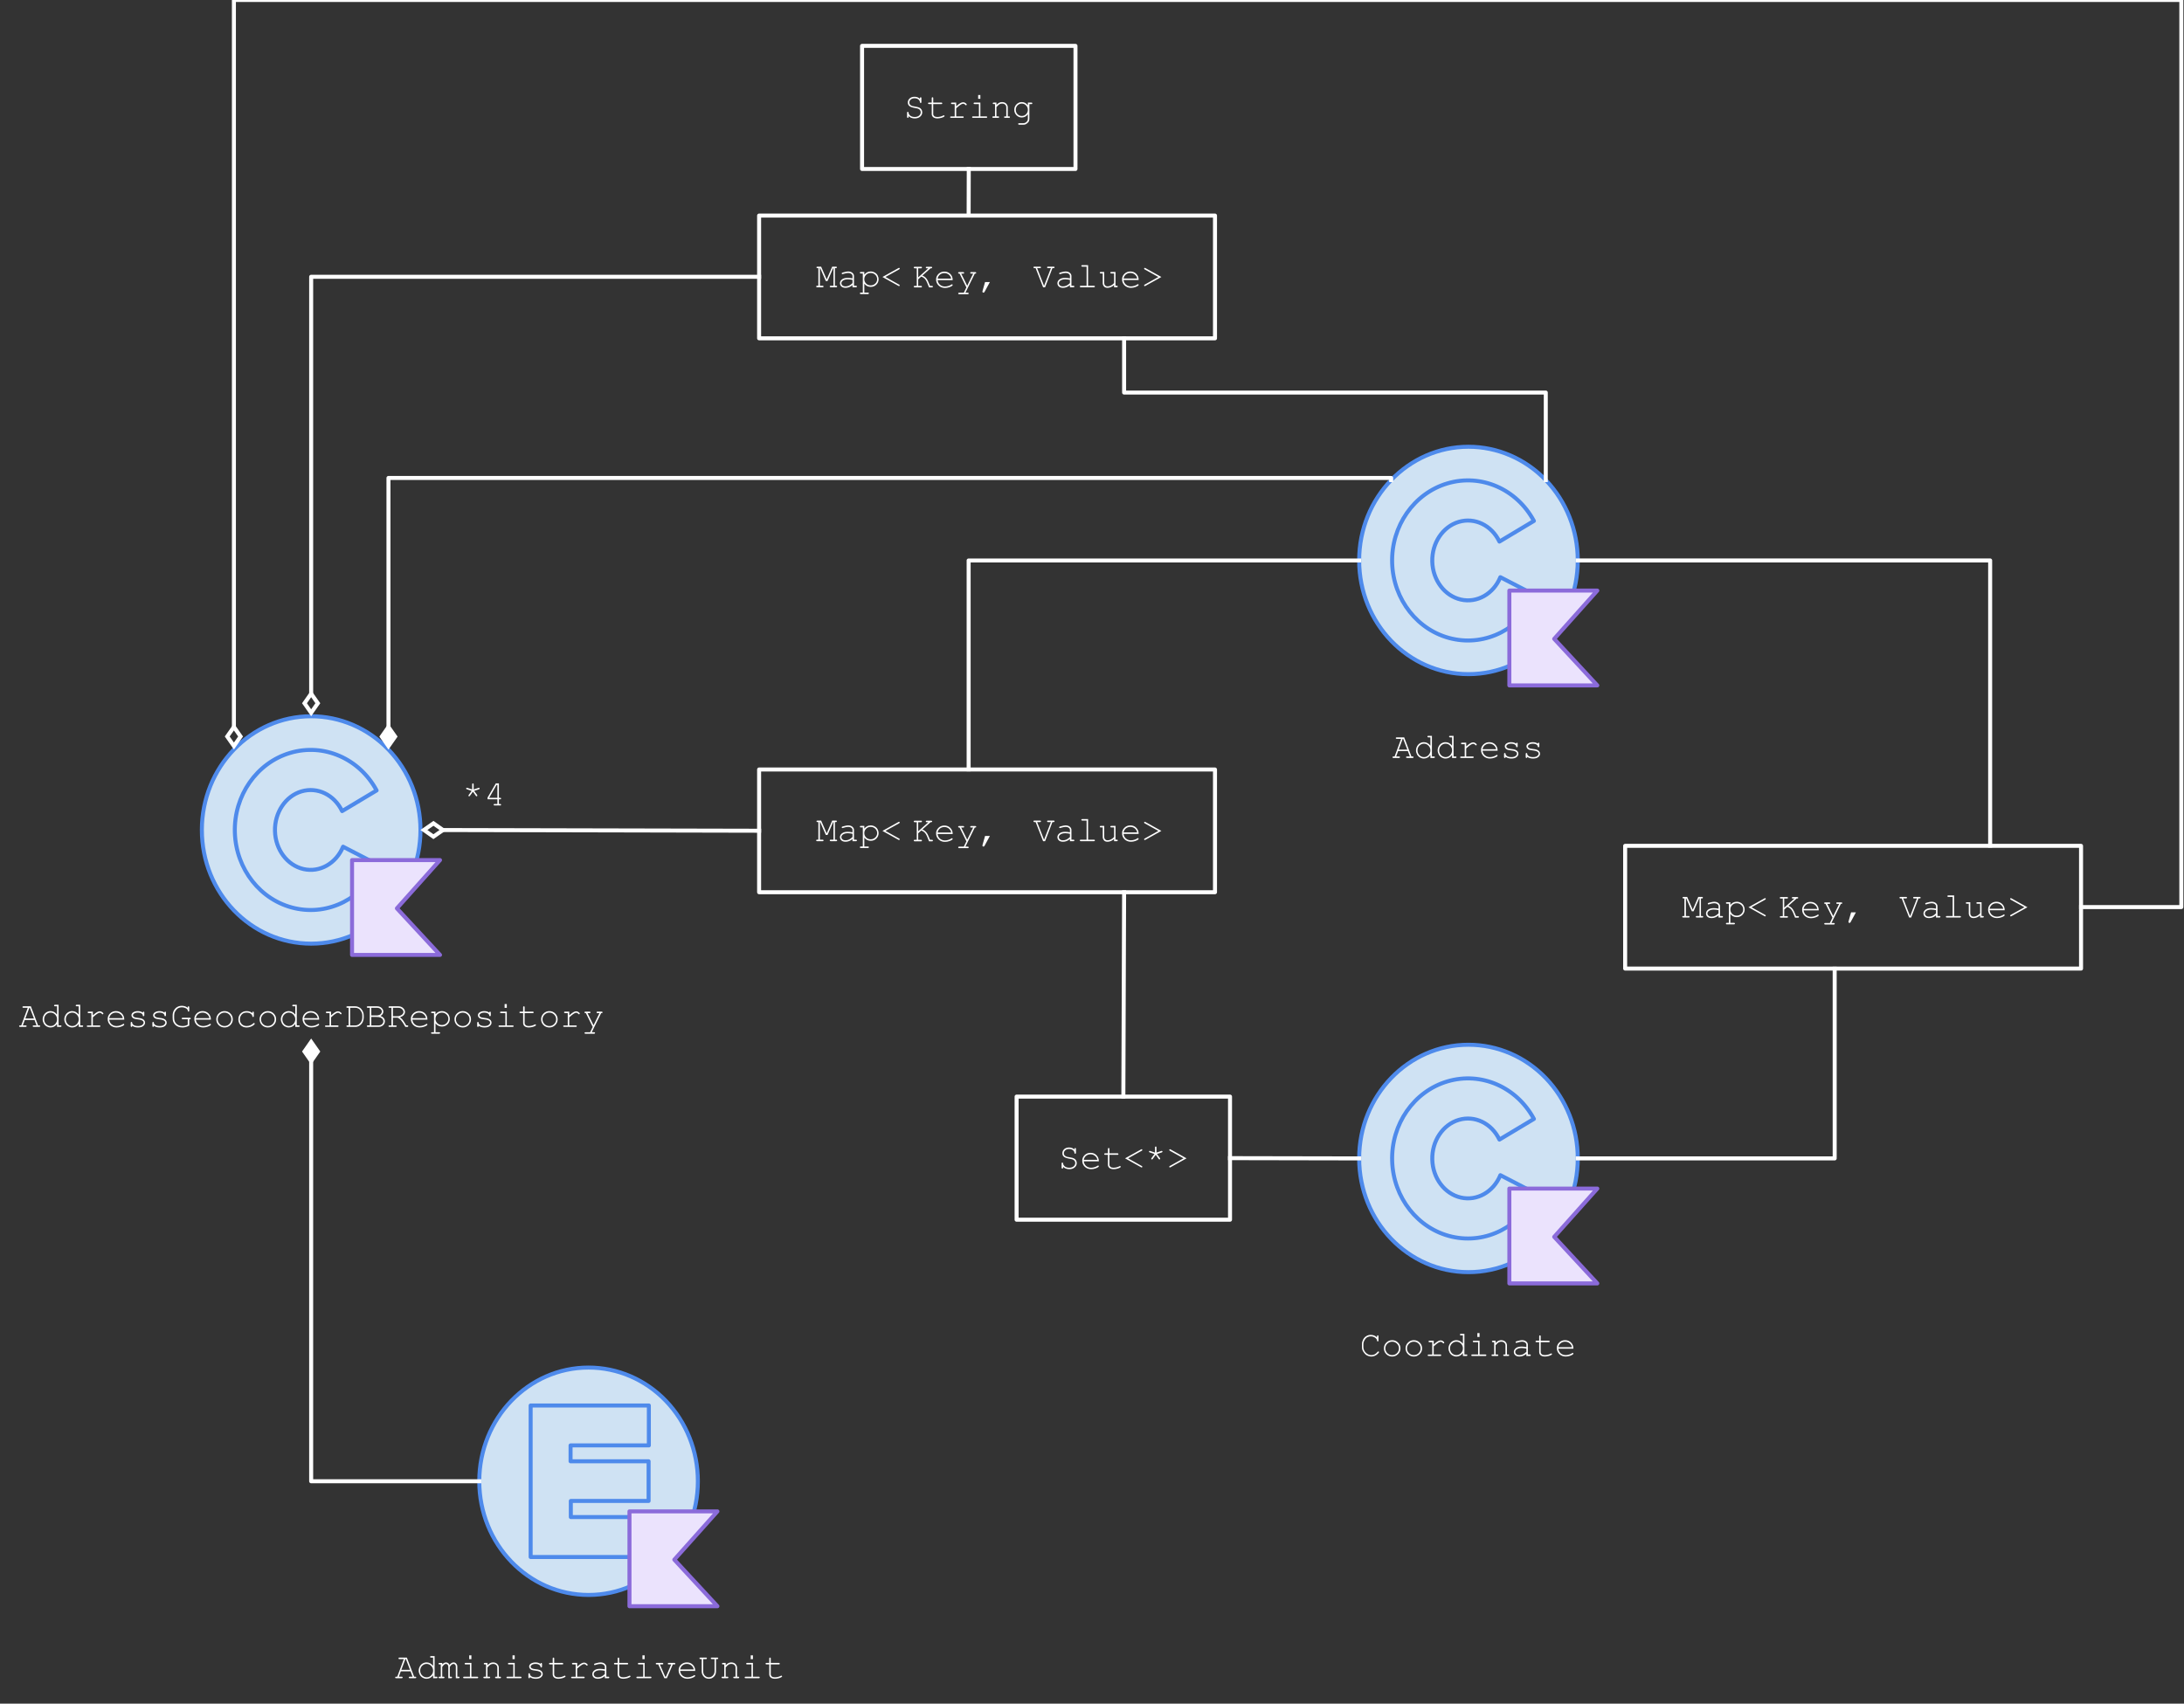 <svg version="1.1" viewBox="0.0 0.0 544.698 425.0" fill="none" stroke="none" stroke-linecap="square" stroke-miterlimit="10" xmlns:xlink="http://www.w3.org/1999/xlink" xmlns="http://www.w3.org/2000/svg"><rect x="0.0" y="0.0" width="544.698" height="425.0" fill="#333333" stroke="none"/><clipPath id="p.0"><path d="m0 0l544.698 0l0 425.0l-544.698 0l0 -425.0z" clip-rule="nonzero"/></clipPath><g clip-path="url(#p.0)"><path fill="#000000" fill-opacity="0.0" d="m0 0l544.698 0l0 425.0l-544.698 0z" fill-rule="evenodd"/><path fill="#cfe2f3" d="m50.345 207.042l0 0c0 -15.664 12.205 -28.362 27.26 -28.362l0 0c7.23 0 14.163 2.988 19.276 8.307c5.112 5.319 7.984 12.533 7.984 20.055l0 0c0 15.664 -12.205 28.362 -27.26 28.362l0 0c-15.055 0 -27.26 -12.698 -27.26 -28.362z" fill-rule="evenodd"/><path stroke="#4e8aeb" stroke-width="1.0" stroke-linejoin="round" stroke-linecap="butt" d="m50.345 207.042l0 0c0 -15.664 12.205 -28.362 27.26 -28.362l0 0c7.23 0 14.163 2.988 19.276 8.307c5.112 5.319 7.984 12.533 7.984 20.055l0 0c0 15.664 -12.205 28.362 -27.26 28.362l0 0c-15.055 0 -27.26 -12.698 -27.26 -28.362z" fill-rule="evenodd"/><path fill="#cfe2f3" d="m94.466 215.82l0 0c-3.822 8.244 -12.474 12.676 -20.973 10.742c-8.498 -1.934 -14.654 -9.735 -14.92 -18.909c-0.266 -9.174 5.426 -17.358 13.797 -19.837c8.371 -2.479 17.264 1.386 21.556 9.368l-8.601 5.155c-1.951 -4.073 -6.15 -6.109 -10.142 -4.918c-3.991 1.191 -6.725 5.297 -6.603 9.915c0.122 4.618 3.069 8.536 7.116 9.461c4.047 0.925 8.132 -1.385 9.864 -5.58z" fill-rule="evenodd"/><path stroke="#4e8aeb" stroke-width="1.0" stroke-linejoin="round" stroke-linecap="butt" d="m94.466 215.82l0 0c-3.822 8.244 -12.474 12.676 -20.973 10.742c-8.498 -1.934 -14.654 -9.735 -14.92 -18.909c-0.266 -9.174 5.426 -17.358 13.797 -19.837c8.371 -2.479 17.264 1.386 21.556 9.368l-8.601 5.155c-1.951 -4.073 -6.15 -6.109 -10.142 -4.918c-3.991 1.191 -6.725 5.297 -6.603 9.915c0.122 4.618 3.069 8.536 7.116 9.461c4.047 0.925 8.132 -1.385 9.864 -5.58z" fill-rule="evenodd"/><path fill="#000000" fill-opacity="0.0" d="m-0.001 238.213l155.213 0l0 20.85l-155.213 0z" fill-rule="evenodd"/><path fill="#ffffff" d="m8.615 254.455l-2.438 0l-0.484 1.344l0.703 0q0.125 0 0.188 0.062q0.062 0.047 0.062 0.125q0 0.078 -0.062 0.141q-0.062 0.047 -0.188 0.047l-1.375 0q-0.141 0 -0.203 -0.047q-0.047 -0.062 -0.047 -0.141q0 -0.078 0.047 -0.125q0.062 -0.062 0.203 -0.062l0.281 0l1.625 -4.391l-1.094 0q-0.125 0 -0.188 -0.047q-0.047 -0.062 -0.047 -0.141q0 -0.094 0.047 -0.141q0.062 -0.047 0.188 -0.047l1.859 0l1.812 4.766l0.281 0q0.125 0 0.188 0.062q0.062 0.047 0.062 0.125q0 0.078 -0.062 0.141q-0.062 0.047 -0.188 0.047l-1.375 0q-0.141 0 -0.203 -0.047q-0.047 -0.062 -0.047 -0.141q0 -0.078 0.047 -0.125q0.062 -0.062 0.203 -0.062l0.703 0l-0.5 -1.344zm-0.141 -0.375l-1.031 -2.672l-0.125 0l-1.0 2.672l2.156 0zm6.135 -3.422l0 5.141l0.484 0q0.141 0 0.188 0.062q0.062 0.047 0.062 0.125q0 0.078 -0.062 0.141q-0.047 0.047 -0.188 0.047l-0.859 0l0 -0.734q-0.641 0.875 -1.641 0.875q-0.5 0 -0.969 -0.266q-0.453 -0.266 -0.719 -0.75q-0.266 -0.5 -0.266 -1.016q0 -0.531 0.266 -1.016q0.266 -0.5 0.719 -0.766q0.469 -0.266 0.984 -0.266q0.953 0 1.625 0.875l0 -2.078l-0.5 0q-0.141 0 -0.203 -0.047q-0.047 -0.062 -0.047 -0.141q0 -0.078 0.047 -0.125q0.062 -0.062 0.203 -0.062l0.875 0zm-0.375 3.625q0 -0.703 -0.484 -1.188q-0.469 -0.484 -1.125 -0.484q-0.656 0 -1.141 0.484q-0.469 0.484 -0.469 1.188q0 0.688 0.469 1.188q0.484 0.484 1.141 0.484q0.656 0 1.125 -0.484q0.484 -0.5 0.484 -1.188zm5.776 -3.625l0 5.141l0.484 0q0.141 0 0.188 0.062q0.062 0.047 0.062 0.125q0 0.078 -0.062 0.141q-0.047 0.047 -0.188 0.047l-0.859 0l0 -0.734q-0.641 0.875 -1.641 0.875q-0.5 0 -0.969 -0.266q-0.453 -0.266 -0.719 -0.75q-0.266 -0.5 -0.266 -1.016q0 -0.531 0.266 -1.016q0.266 -0.5 0.719 -0.766q0.469 -0.266 0.984 -0.266q0.953 0 1.625 0.875l0 -2.078l-0.5 0q-0.141 0 -0.203 -0.047q-0.047 -0.062 -0.047 -0.141q0 -0.078 0.047 -0.125q0.062 -0.062 0.203 -0.062l0.875 0zm-0.375 3.625q0 -0.703 -0.484 -1.188q-0.469 -0.484 -1.125 -0.484q-0.656 0 -1.141 0.484q-0.469 0.484 -0.469 1.188q0 0.688 0.469 1.188q0.484 0.484 1.141 0.484q0.656 0 1.125 -0.484q0.484 -0.5 0.484 -1.188zm3.526 -1.922l0 0.938q0.719 -0.656 1.078 -0.828q0.359 -0.188 0.656 -0.188q0.328 0 0.609 0.219q0.281 0.219 0.281 0.328q0 0.094 -0.062 0.156q-0.047 0.047 -0.125 0.047q-0.047 0 -0.078 -0.016q-0.031 -0.016 -0.109 -0.109q-0.156 -0.156 -0.281 -0.203q-0.109 -0.062 -0.219 -0.062q-0.234 0 -0.578 0.203q-0.344 0.188 -1.172 0.938l0 2.016l1.625 0q0.141 0 0.188 0.062q0.062 0.047 0.062 0.125q0 0.078 -0.062 0.141q-0.047 0.047 -0.188 0.047l-2.891 0q-0.141 0 -0.203 -0.047q-0.047 -0.047 -0.047 -0.141q0 -0.062 0.047 -0.109q0.062 -0.062 0.203 -0.062l0.891 0l0 -3.078l-0.688 0q-0.125 0 -0.188 -0.047q-0.047 -0.047 -0.047 -0.141q0 -0.078 0.047 -0.125q0.062 -0.062 0.188 -0.062l1.062 0zm7.838 2.0l-3.766 0q0.094 0.719 0.594 1.156q0.516 0.438 1.25 0.438q0.406 0 0.859 -0.141q0.453 -0.141 0.75 -0.359q0.078 -0.062 0.141 -0.062q0.062 0 0.109 0.062q0.062 0.047 0.062 0.109q0 0.078 -0.062 0.156q-0.219 0.219 -0.766 0.406q-0.531 0.188 -1.094 0.188q-0.953 0 -1.594 -0.609q-0.625 -0.625 -0.625 -1.516q0 -0.797 0.594 -1.375q0.594 -0.578 1.469 -0.578q0.906 0 1.484 0.594q0.594 0.594 0.594 1.531zm-0.375 -0.375q-0.109 -0.609 -0.578 -0.984q-0.469 -0.391 -1.125 -0.391q-0.641 0 -1.109 0.375q-0.453 0.375 -0.578 1.0l3.391 0zm4.995 -1.375q0 -0.125 0.047 -0.188q0.062 -0.062 0.141 -0.062q0.078 0 0.125 0.062q0.062 0.062 0.062 0.188l0 0.641q0 0.125 -0.062 0.188q-0.047 0.062 -0.125 0.062q-0.078 0 -0.141 -0.047q-0.047 -0.047 -0.047 -0.172q-0.031 -0.25 -0.281 -0.422q-0.359 -0.25 -0.953 -0.25q-0.609 0 -0.953 0.25q-0.266 0.188 -0.266 0.422q0 0.266 0.312 0.438q0.203 0.125 0.797 0.188q0.766 0.078 1.062 0.188q0.438 0.156 0.641 0.438q0.203 0.266 0.203 0.578q0 0.469 -0.453 0.844q-0.438 0.359 -1.312 0.359q-0.875 0 -1.438 -0.438q0 0.141 -0.016 0.188q-0.016 0.047 -0.062 0.078q-0.047 0.031 -0.109 0.031q-0.078 0 -0.141 -0.047q-0.047 -0.062 -0.047 -0.203l0 -0.75q0 -0.141 0.047 -0.188q0.062 -0.062 0.141 -0.062q0.078 0 0.125 0.062q0.062 0.047 0.062 0.141q0 0.203 0.109 0.328q0.141 0.219 0.469 0.359q0.344 0.141 0.844 0.141q0.719 0 1.062 -0.266q0.359 -0.281 0.359 -0.578q0 -0.344 -0.359 -0.547q-0.359 -0.203 -1.047 -0.266q-0.688 -0.078 -0.984 -0.188q-0.297 -0.125 -0.469 -0.344q-0.172 -0.234 -0.172 -0.5q0 -0.469 0.469 -0.75q0.469 -0.281 1.109 -0.281q0.766 0 1.25 0.375zm5.401 0q0 -0.125 0.047 -0.188q0.062 -0.062 0.141 -0.062q0.078 0 0.125 0.062q0.062 0.062 0.062 0.188l0 0.641q0 0.125 -0.062 0.188q-0.047 0.062 -0.125 0.062q-0.078 0 -0.141 -0.047q-0.047 -0.047 -0.047 -0.172q-0.031 -0.25 -0.281 -0.422q-0.359 -0.25 -0.953 -0.25q-0.609 0 -0.953 0.25q-0.266 0.188 -0.266 0.422q0 0.266 0.312 0.438q0.203 0.125 0.797 0.188q0.766 0.078 1.062 0.188q0.438 0.156 0.641 0.438q0.203 0.266 0.203 0.578q0 0.469 -0.453 0.844q-0.438 0.359 -1.312 0.359q-0.875 0 -1.438 -0.438q0 0.141 -0.016 0.188q-0.016 0.047 -0.062 0.078q-0.047 0.031 -0.109 0.031q-0.078 0 -0.141 -0.047q-0.047 -0.062 -0.047 -0.203l0 -0.75q0 -0.141 0.047 -0.188q0.062 -0.062 0.141 -0.062q0.078 0 0.125 0.062q0.062 0.047 0.062 0.141q0 0.203 0.109 0.328q0.141 0.219 0.469 0.359q0.344 0.141 0.844 0.141q0.719 0 1.062 -0.266q0.359 -0.281 0.359 -0.578q0 -0.344 -0.359 -0.547q-0.359 -0.203 -1.047 -0.266q-0.688 -0.078 -0.984 -0.188q-0.297 -0.125 -0.469 -0.344q-0.172 -0.234 -0.172 -0.5q0 -0.469 0.469 -0.75q0.469 -0.281 1.109 -0.281q0.766 0 1.25 0.375zm6.182 1.656l0 1.578q-0.422 0.234 -0.844 0.344q-0.406 0.125 -0.828 0.125q-0.594 0 -1.047 -0.172q-0.453 -0.172 -0.766 -0.484q-0.312 -0.328 -0.484 -0.719q-0.172 -0.391 -0.172 -0.984l0 -0.688q0 -0.594 0.297 -1.172q0.312 -0.578 0.828 -0.875q0.516 -0.312 1.141 -0.312q0.891 0 1.5 0.5q0 -0.219 0.016 -0.266q0.016 -0.047 0.062 -0.078q0.047 -0.031 0.109 -0.031q0.078 0 0.125 0.062q0.062 0.047 0.062 0.188l0 0.828q0 0.141 -0.062 0.203q-0.047 0.047 -0.125 0.047q-0.062 0 -0.125 -0.047q-0.047 -0.062 -0.047 -0.188q-0.031 -0.375 -0.5 -0.609q-0.453 -0.234 -0.984 -0.234q-0.516 0 -0.922 0.219q-0.406 0.219 -0.766 0.844q-0.234 0.406 -0.234 0.938l0 0.672q0 0.906 0.562 1.453q0.562 0.547 1.547 0.547q0.328 0 0.609 -0.062q0.297 -0.078 0.672 -0.266l0 -1.359l-1.266 0q-0.125 0 -0.188 -0.047q-0.062 -0.062 -0.062 -0.141q0 -0.078 0.062 -0.125q0.062 -0.062 0.188 -0.062l1.781 0q0.125 0 0.172 0.062q0.062 0.047 0.062 0.125q0 0.062 -0.031 0.109q-0.031 0.047 -0.078 0.062q-0.047 0.016 -0.266 0.016zm5.401 0.094l-3.766 0q0.094 0.719 0.594 1.156q0.516 0.438 1.25 0.438q0.406 0 0.859 -0.141q0.453 -0.141 0.75 -0.359q0.078 -0.062 0.141 -0.062q0.062 0 0.109 0.062q0.062 0.047 0.062 0.109q0 0.078 -0.062 0.156q-0.219 0.219 -0.766 0.406q-0.531 0.188 -1.094 0.188q-0.953 0 -1.594 -0.609q-0.625 -0.625 -0.625 -1.516q0 -0.797 0.594 -1.375q0.594 -0.578 1.469 -0.578q0.906 0 1.484 0.594q0.594 0.594 0.594 1.531zm-0.375 -0.375q-0.109 -0.609 -0.578 -0.984q-0.469 -0.391 -1.125 -0.391q-0.641 0 -1.109 0.375q-0.453 0.375 -0.578 1.0l3.391 0zm5.838 0.297q0 0.844 -0.609 1.438q-0.594 0.594 -1.453 0.594q-0.859 0 -1.469 -0.594q-0.594 -0.609 -0.594 -1.438q0 -0.844 0.594 -1.438q0.609 -0.609 1.469 -0.609q0.859 0 1.453 0.594q0.609 0.594 0.609 1.453zm-0.375 0q0 -0.703 -0.5 -1.188q-0.484 -0.484 -1.188 -0.484q-0.703 0 -1.203 0.5q-0.5 0.484 -0.5 1.172q0 0.688 0.5 1.188q0.5 0.484 1.203 0.484q0.703 0 1.188 -0.484q0.5 -0.5 0.5 -1.188zm5.245 -1.547l0 -0.125q0 -0.125 0.047 -0.188q0.062 -0.062 0.141 -0.062q0.094 0 0.141 0.062q0.047 0.062 0.047 0.188l0 0.844q0 0.141 -0.047 0.203q-0.047 0.047 -0.141 0.047q-0.078 0 -0.125 -0.047q-0.047 -0.062 -0.062 -0.172q-0.016 -0.312 -0.406 -0.594q-0.375 -0.281 -1.031 -0.281q-0.828 0 -1.25 0.516q-0.422 0.516 -0.422 1.172q0 0.719 0.469 1.188q0.469 0.469 1.219 0.469q0.422 0 0.859 -0.156q0.453 -0.172 0.812 -0.516q0.094 -0.094 0.172 -0.094q0.078 0 0.125 0.062q0.047 0.047 0.047 0.125q0 0.188 -0.438 0.469q-0.719 0.469 -1.594 0.469q-0.891 0 -1.469 -0.563q-0.578 -0.578 -0.578 -1.453q0 -0.891 0.578 -1.469q0.594 -0.594 1.484 -0.594q0.859 0 1.422 0.5zm5.932 1.547q0 0.844 -0.609 1.438q-0.594 0.594 -1.453 0.594q-0.859 0 -1.469 -0.594q-0.594 -0.609 -0.594 -1.438q0 -0.844 0.594 -1.438q0.609 -0.609 1.469 -0.609q0.859 0 1.453 0.594q0.609 0.594 0.609 1.453zm-0.375 0q0 -0.703 -0.5 -1.188q-0.484 -0.484 -1.188 -0.484q-0.703 0 -1.203 0.5q-0.5 0.484 -0.5 1.172q0 0.688 0.5 1.188q0.5 0.484 1.203 0.484q0.703 0 1.188 -0.484q0.5 -0.5 0.5 -1.188zm5.526 -3.625l0 5.141l0.484 0q0.141 0 0.188 0.062q0.062 0.047 0.062 0.125q0 0.078 -0.062 0.141q-0.047 0.047 -0.188 0.047l-0.859 0l0 -0.734q-0.641 0.875 -1.641 0.875q-0.5 0 -0.969 -0.266q-0.453 -0.266 -0.719 -0.75q-0.266 -0.5 -0.266 -1.016q0 -0.531 0.266 -1.016q0.266 -0.5 0.719 -0.766q0.469 -0.266 0.984 -0.266q0.953 0 1.625 0.875l0 -2.078l-0.5 0q-0.141 0 -0.203 -0.047q-0.047 -0.062 -0.047 -0.141q0 -0.078 0.047 -0.125q0.062 -0.062 0.203 -0.062l0.875 0zm-0.375 3.625q0 -0.703 -0.484 -1.188q-0.469 -0.484 -1.125 -0.484q-0.656 0 -1.141 0.484q-0.469 0.484 -0.469 1.188q0 0.688 0.469 1.188q0.484 0.484 1.141 0.484q0.656 0 1.125 -0.484q0.484 -0.5 0.484 -1.188zm5.963 0.078l-3.766 0q0.094 0.719 0.594 1.156q0.516 0.438 1.25 0.438q0.406 0 0.859 -0.141q0.453 -0.141 0.75 -0.359q0.078 -0.062 0.141 -0.062q0.062 0 0.109 0.062q0.062 0.047 0.062 0.109q0 0.078 -0.062 0.156q-0.219 0.219 -0.766 0.406q-0.531 0.188 -1.094 0.188q-0.953 0 -1.594 -0.609q-0.625 -0.625 -0.625 -1.516q0 -0.797 0.594 -1.375q0.594 -0.578 1.469 -0.578q0.906 0 1.484 0.594q0.594 0.594 0.594 1.531zm-0.375 -0.375q-0.109 -0.609 -0.578 -0.984q-0.469 -0.391 -1.125 -0.391q-0.641 0 -1.109 0.375q-0.453 0.375 -0.578 1.0l3.391 0zm3.338 -1.625l0 0.938q0.719 -0.656 1.078 -0.828q0.359 -0.188 0.656 -0.188q0.328 0 0.609 0.219q0.281 0.219 0.281 0.328q0 0.094 -0.062 0.156q-0.047 0.047 -0.125 0.047q-0.047 0 -0.078 -0.016q-0.031 -0.016 -0.109 -0.109q-0.156 -0.156 -0.281 -0.203q-0.109 -0.062 -0.219 -0.062q-0.234 0 -0.578 0.203q-0.344 0.188 -1.172 0.938l0 2.016l1.625 0q0.141 0 0.188 0.062q0.062 0.047 0.062 0.125q0 0.078 -0.062 0.141q-0.047 0.047 -0.188 0.047l-2.891 0q-0.141 0 -0.203 -0.047q-0.047 -0.047 -0.047 -0.141q0 -0.062 0.047 -0.109q0.062 -0.062 0.203 -0.062l0.891 0l0 -3.078l-0.688 0q-0.125 0 -0.188 -0.047q-0.047 -0.047 -0.047 -0.141q0 -0.078 0.047 -0.125q0.062 -0.062 0.188 -0.062l1.062 0zm4.385 3.438l0 -4.391l-0.312 0q-0.125 0 -0.188 -0.047q-0.062 -0.062 -0.062 -0.141q0 -0.094 0.062 -0.141q0.062 -0.047 0.188 -0.047l1.984 0q0.469 0 0.844 0.203q0.391 0.188 0.594 0.422q0.359 0.422 0.531 0.891q0.125 0.344 0.125 0.797l0 0.516q0 0.562 -0.25 1.094q-0.25 0.531 -0.828 0.922q-0.438 0.297 -1.016 0.297l-1.984 0q-0.125 0 -0.188 -0.047q-0.062 -0.062 -0.062 -0.141q0 -0.078 0.062 -0.125q0.062 -0.062 0.188 -0.062l0.312 0zm0.375 0l1.344 0q0.453 0 0.859 -0.297q0.406 -0.297 0.609 -0.719q0.219 -0.438 0.219 -0.844l0 -0.672q0 -0.344 -0.109 -0.609q-0.172 -0.391 -0.453 -0.75q-0.156 -0.188 -0.469 -0.344q-0.312 -0.156 -0.656 -0.156l-1.344 0l0 4.391zm4.901 0l0 -4.391l-0.5 0q-0.125 0 -0.188 -0.047q-0.062 -0.062 -0.062 -0.141q0 -0.094 0.062 -0.141q0.062 -0.047 0.188 -0.047l2.328 0q0.688 0 1.109 0.406q0.438 0.391 0.438 0.922q0 0.672 -0.719 1.094q0.578 0.203 0.844 0.547q0.266 0.344 0.266 0.766q0 0.359 -0.172 0.672q-0.172 0.297 -0.547 0.516q-0.359 0.219 -0.781 0.219l-2.766 0q-0.125 0 -0.188 -0.047q-0.062 -0.062 -0.062 -0.141q0 -0.078 0.062 -0.125q0.062 -0.062 0.188 -0.062l0.5 0zm0.375 -2.484l1.297 0q0.422 0 0.766 -0.156q0.266 -0.125 0.406 -0.344q0.156 -0.234 0.156 -0.484q0 -0.344 -0.328 -0.625q-0.312 -0.297 -0.844 -0.297l-1.453 0l0 1.906zm0 2.484l1.859 0q0.359 0 0.625 -0.156q0.266 -0.156 0.391 -0.391q0.141 -0.234 0.141 -0.484q0 -0.281 -0.203 -0.531q-0.188 -0.266 -0.531 -0.406q-0.344 -0.141 -0.953 -0.141l-1.328 0l0 2.109zm5.401 -1.922l0 1.922l0.688 0q0.125 0 0.188 0.062q0.062 0.047 0.062 0.125q0 0.078 -0.062 0.141q-0.062 0.047 -0.188 0.047l-1.547 0q-0.141 0 -0.203 -0.047q-0.047 -0.062 -0.047 -0.141q0 -0.078 0.047 -0.125q0.062 -0.062 0.203 -0.062l0.484 0l0 -4.391l-0.484 0q-0.141 0 -0.203 -0.047q-0.047 -0.062 -0.047 -0.141q0 -0.094 0.047 -0.141q0.062 -0.047 0.203 -0.047l2.219 0q0.703 0 1.172 0.438q0.469 0.438 0.469 0.984q0 0.391 -0.297 0.75q-0.281 0.344 -0.969 0.578q0.391 0.266 0.672 0.609q0.281 0.344 0.906 1.406l0.281 0q0.125 0 0.172 0.062q0.062 0.047 0.062 0.125q0 0.078 -0.062 0.141q-0.047 0.047 -0.172 0.047l-0.5 0q-0.688 -1.219 -1.062 -1.641q-0.375 -0.422 -0.859 -0.656l-1.172 0zm0 -0.359l1.0 0q0.484 0 0.875 -0.172q0.406 -0.188 0.578 -0.422q0.172 -0.234 0.172 -0.484q0 -0.375 -0.375 -0.703q-0.359 -0.328 -0.891 -0.328l-1.359 0l0 2.109zm8.604 0.844l-3.766 0q0.094 0.719 0.594 1.156q0.516 0.438 1.25 0.438q0.406 0 0.859 -0.141q0.453 -0.141 0.75 -0.359q0.078 -0.062 0.141 -0.062q0.062 0 0.109 0.062q0.062 0.047 0.062 0.109q0 0.078 -0.062 0.156q-0.219 0.219 -0.766 0.406q-0.531 0.188 -1.094 0.188q-0.953 0 -1.594 -0.609q-0.625 -0.625 -0.625 -1.516q0 -0.797 0.594 -1.375q0.594 -0.578 1.469 -0.578q0.906 0 1.484 0.594q0.594 0.594 0.594 1.531zm-0.375 -0.375q-0.109 -0.609 -0.578 -0.984q-0.469 -0.391 -1.125 -0.391q-0.641 0 -1.109 0.375q-0.453 0.375 -0.578 1.0l3.391 0zm2.385 -1.625l0 0.672q0.328 -0.391 0.703 -0.594q0.375 -0.203 0.891 -0.203q0.547 0 1.0 0.266q0.469 0.25 0.719 0.703q0.25 0.453 0.25 0.953q0 0.797 -0.562 1.359q-0.562 0.563 -1.406 0.563q-0.984 0 -1.594 -0.797l0 2.219l0.891 0q0.141 0 0.188 0.047q0.062 0.047 0.062 0.141q0 0.078 -0.062 0.125q-0.047 0.062 -0.188 0.062l-1.766 0q-0.125 0 -0.188 -0.062q-0.047 -0.047 -0.047 -0.125q0 -0.094 0.047 -0.141q0.062 -0.047 0.188 -0.047l0.5 0l0 -4.766l-0.5 0q-0.125 0 -0.188 -0.047q-0.047 -0.047 -0.047 -0.141q0 -0.078 0.047 -0.125q0.062 -0.062 0.188 -0.062l0.875 0zm3.203 1.797q0 -0.641 -0.469 -1.094q-0.469 -0.453 -1.141 -0.453q-0.672 0 -1.141 0.453q-0.453 0.453 -0.453 1.094q0 0.641 0.453 1.094q0.469 0.453 1.141 0.453q0.672 0 1.141 -0.453q0.469 -0.453 0.469 -1.094zm5.651 0.125q0 0.844 -0.609 1.438q-0.594 0.594 -1.453 0.594q-0.859 0 -1.469 -0.594q-0.594 -0.609 -0.594 -1.438q0 -0.844 0.594 -1.438q0.609 -0.609 1.469 -0.609q0.859 0 1.453 0.594q0.609 0.594 0.609 1.453zm-0.375 0q0 -0.703 -0.5 -1.188q-0.484 -0.484 -1.188 -0.484q-0.703 0 -1.203 0.5q-0.5 0.484 -0.5 1.172q0 0.688 0.5 1.188q0.5 0.484 1.203 0.484q0.703 0 1.188 -0.484q0.5 -0.5 0.5 -1.188zm4.932 -1.672q0 -0.125 0.047 -0.188q0.062 -0.062 0.141 -0.062q0.078 0 0.125 0.062q0.062 0.062 0.062 0.188l0 0.641q0 0.125 -0.062 0.188q-0.047 0.062 -0.125 0.062q-0.078 0 -0.141 -0.047q-0.047 -0.047 -0.047 -0.172q-0.031 -0.25 -0.281 -0.422q-0.359 -0.25 -0.953 -0.25q-0.609 0 -0.953 0.25q-0.266 0.188 -0.266 0.422q0 0.266 0.312 0.438q0.203 0.125 0.797 0.188q0.766 0.078 1.062 0.188q0.438 0.156 0.641 0.438q0.203 0.266 0.203 0.578q0 0.469 -0.453 0.844q-0.438 0.359 -1.312 0.359q-0.875 0 -1.438 -0.438q0 0.141 -0.016 0.188q-0.016 0.047 -0.062 0.078q-0.047 0.031 -0.109 0.031q-0.078 0 -0.141 -0.047q-0.047 -0.062 -0.047 -0.203l0 -0.75q0 -0.141 0.047 -0.188q0.062 -0.062 0.141 -0.062q0.078 0 0.125 0.062q0.062 0.047 0.062 0.141q0 0.203 0.109 0.328q0.141 0.219 0.469 0.359q0.344 0.141 0.844 0.141q0.719 0 1.062 -0.266q0.359 -0.281 0.359 -0.578q0 -0.344 -0.359 -0.547q-0.359 -0.203 -1.047 -0.266q-0.688 -0.078 -0.984 -0.188q-0.297 -0.125 -0.469 -0.344q-0.172 -0.234 -0.172 -0.5q0 -0.469 0.469 -0.75q0.469 -0.281 1.109 -0.281q0.766 0 1.25 0.375zm4.37 -2.141l0 0.953l-0.547 0l0 -0.953l0.547 0zm0 1.891l0 3.438l1.453 0q0.141 0 0.187 0.062q0.062 0.047 0.062 0.125q0 0.078 -0.062 0.141q-0.047 0.047 -0.187 0.047l-3.266 0q-0.141 0 -0.203 -0.047q-0.047 -0.062 -0.047 -0.141q0 -0.078 0.047 -0.125q0.062 -0.062 0.203 -0.062l1.453 0l0 -3.062l-1.078 0q-0.141 0 -0.203 -0.047q-0.047 -0.047 -0.047 -0.125q0 -0.094 0.047 -0.141q0.062 -0.062 0.203 -0.062l1.438 0zm4.448 0l2.016 0q0.125 0 0.172 0.062q0.062 0.047 0.062 0.141q0 0.078 -0.062 0.125q-0.047 0.047 -0.172 0.047l-2.016 0l0 2.469q0 0.312 0.25 0.531q0.266 0.219 0.766 0.219q0.375 0 0.812 -0.109q0.438 -0.125 0.672 -0.266q0.094 -0.047 0.141 -0.047q0.078 0 0.125 0.062q0.062 0.047 0.062 0.109q0 0.078 -0.062 0.125q-0.141 0.156 -0.688 0.328q-0.547 0.156 -1.031 0.156q-0.656 0 -1.047 -0.297q-0.375 -0.313 -0.375 -0.813l0 -2.469l-0.672 0q-0.141 0 -0.203 -0.047q-0.047 -0.047 -0.047 -0.141q0 -0.078 0.047 -0.125q0.062 -0.062 0.203 -0.062l0.672 0l0 -1.078q0 -0.141 0.047 -0.188q0.062 -0.062 0.141 -0.062q0.094 0 0.141 0.062q0.047 0.047 0.047 0.188l0 1.078zm8.229 1.922q0 0.844 -0.609 1.438q-0.594 0.594 -1.453 0.594q-0.859 0 -1.469 -0.594q-0.594 -0.609 -0.594 -1.438q0 -0.844 0.594 -1.438q0.609 -0.609 1.469 -0.609q0.859 0 1.453 0.594q0.609 0.594 0.609 1.453zm-0.375 0q0 -0.703 -0.5 -1.188q-0.484 -0.484 -1.188 -0.484q-0.703 0 -1.203 0.5q-0.5 0.484 -0.5 1.172q0 0.688 0.5 1.188q0.5 0.484 1.203 0.484q0.703 0 1.188 -0.484q0.5 -0.5 0.5 -1.188zm3.276 -1.922l0 0.938q0.719 -0.656 1.078 -0.828q0.359 -0.188 0.656 -0.188q0.328 0 0.609 0.219q0.281 0.219 0.281 0.328q0 0.094 -0.062 0.156q-0.047 0.047 -0.125 0.047q-0.047 0 -0.078 -0.016q-0.031 -0.016 -0.109 -0.109q-0.156 -0.156 -0.281 -0.203q-0.109 -0.062 -0.219 -0.062q-0.234 0 -0.578 0.203q-0.344 0.188 -1.172 0.938l0 2.016l1.625 0q0.141 0 0.188 0.062q0.062 0.047 0.062 0.125q0 0.078 -0.062 0.141q-0.047 0.047 -0.188 0.047l-2.891 0q-0.141 0 -0.203 -0.047q-0.047 -0.047 -0.047 -0.141q0 -0.062 0.047 -0.109q0.062 -0.062 0.203 -0.062l0.891 0l0 -3.078l-0.688 0q-0.125 0 -0.188 -0.047q-0.047 -0.047 -0.047 -0.141q0 -0.078 0.047 -0.125q0.062 -0.062 0.188 -0.062l1.062 0zm5.854 3.813l-1.703 -3.438l-0.109 0q-0.141 0 -0.203 -0.047q-0.047 -0.047 -0.047 -0.125q0 -0.062 0.031 -0.109q0.031 -0.047 0.062 -0.062q0.047 -0.031 0.156 -0.031l1.0 0q0.141 0 0.188 0.062q0.062 0.047 0.062 0.141q0 0.078 -0.062 0.125q-0.047 0.047 -0.188 0.047l-0.484 0l1.5 3.031l1.484 -3.031l-0.5 0q-0.125 0 -0.188 -0.047q-0.047 -0.047 -0.047 -0.141q0 -0.078 0.047 -0.125q0.062 -0.062 0.188 -0.062l1.016 0q0.125 0 0.188 0.062q0.062 0.047 0.062 0.141q0 0.047 -0.047 0.094q-0.031 0.047 -0.078 0.062q-0.031 0.016 -0.234 0.016l-2.344 4.766l0.578 0q0.125 0 0.188 0.047q0.062 0.047 0.062 0.141q0 0.078 -0.062 0.125q-0.062 0.062 -0.188 0.062l-2.125 0q-0.141 0 -0.203 -0.062q-0.047 -0.047 -0.047 -0.125q0 -0.094 0.047 -0.141q0.062 -0.047 0.203 -0.047l1.156 0l0.641 -1.328z" fill-rule="nonzero"/><path fill="#ebe3fd" d="m87.803 214.559l0 23.654l21.937 0l-10.753 -11.612l10.753 -12.042z" fill-rule="evenodd"/><path stroke="#8b6bda" stroke-width="1.0" stroke-linejoin="round" stroke-linecap="butt" d="m87.803 214.559l0 23.654l21.937 0l-10.753 -11.612l10.753 -12.042z" fill-rule="evenodd"/><path fill="#000000" fill-opacity="0.0" d="m189.324 191.961l113.701 0l0 30.614l-113.701 0z" fill-rule="evenodd"/><path stroke="#ffffff" stroke-width="1.0" stroke-linejoin="round" stroke-linecap="butt" d="m189.324 191.961l113.701 0l0 30.614l-113.701 0z" fill-rule="evenodd"/><path fill="#000000" fill-opacity="0.0" d="m189.324 191.882l40.85 0l0 30.709l-40.85 0z" fill-rule="evenodd"/><path fill="#ffffff" d="m206.385 208.295l-0.422 0l-1.406 -3.219l-0.078 0l0 4.391l0.688 0q0.125 0 0.172 0.062q0.062 0.047 0.062 0.125q0 0.078 -0.062 0.141q-0.047 0.047 -0.172 0.047l-1.359 0q-0.141 0 -0.203 -0.047q-0.047 -0.062 -0.047 -0.141q0 -0.078 0.047 -0.125q0.062 -0.062 0.203 -0.062l0.297 0l0 -4.391l-0.219 0q-0.141 0 -0.203 -0.047q-0.047 -0.062 -0.047 -0.141q0 -0.094 0.047 -0.141q0.062 -0.047 0.203 -0.047l0.906 0l1.391 3.188l1.375 -3.188l0.906 0q0.141 0 0.188 0.047q0.062 0.047 0.062 0.141q0 0.078 -0.062 0.141q-0.047 0.047 -0.188 0.047l-0.234 0l0 4.391l0.312 0q0.141 0 0.188 0.062q0.062 0.047 0.062 0.125q0 0.078 -0.062 0.141q-0.047 0.047 -0.188 0.047l-1.359 0q-0.125 0 -0.188 -0.047q-0.062 -0.062 -0.062 -0.141q0 -0.078 0.047 -0.125q0.062 -0.062 0.203 -0.062l0.688 0l0 -4.391l-0.078 0l-1.406 3.219zm6.229 1.547l0 -0.531q-0.812 0.672 -1.719 0.672q-0.672 0 -1.047 -0.328q-0.359 -0.344 -0.359 -0.828q0 -0.531 0.484 -0.922q0.5 -0.406 1.438 -0.406q0.25 0 0.547 0.031q0.312 0.031 0.656 0.094l0 -0.594q0 -0.297 -0.281 -0.516q-0.281 -0.234 -0.844 -0.234q-0.438 0 -1.219 0.25q-0.141 0.047 -0.172 0.047q-0.078 0 -0.125 -0.047q-0.047 -0.062 -0.047 -0.141q0 -0.078 0.047 -0.125q0.062 -0.062 0.5 -0.172q0.672 -0.188 1.031 -0.188q0.703 0 1.094 0.344q0.391 0.344 0.391 0.781l0 2.438l0.484 0q0.141 0 0.188 0.062q0.062 0.047 0.062 0.125q0 0.078 -0.062 0.141q-0.047 0.047 -0.188 0.047l-0.859 0zm0 -1.844q-0.266 -0.062 -0.562 -0.094q-0.281 -0.047 -0.594 -0.047q-0.812 0 -1.266 0.344q-0.344 0.266 -0.344 0.625q0 0.328 0.266 0.562q0.266 0.234 0.766 0.234q0.469 0 0.875 -0.188q0.422 -0.203 0.859 -0.625l0 -0.812zm2.948 -1.969l0 0.672q0.328 -0.391 0.703 -0.594q0.375 -0.203 0.891 -0.203q0.547 0 1.0 0.266q0.469 0.25 0.719 0.703q0.25 0.453 0.25 0.953q0 0.797 -0.562 1.359q-0.562 0.562 -1.406 0.562q-0.984 0 -1.594 -0.797l0 2.219l0.891 0q0.141 0 0.188 0.047q0.062 0.047 0.062 0.141q0 0.078 -0.062 0.125q-0.047 0.062 -0.188 0.062l-1.766 0q-0.125 0 -0.188 -0.062q-0.047 -0.047 -0.047 -0.125q0 -0.094 0.047 -0.141q0.062 -0.047 0.188 -0.047l0.5 0l0 -4.766l-0.5 0q-0.125 0 -0.188 -0.047q-0.047 -0.047 -0.047 -0.141q0 -0.078 0.047 -0.125q0.062 -0.062 0.188 -0.062l0.875 0zm3.203 1.797q0 -0.641 -0.469 -1.094q-0.469 -0.453 -1.141 -0.453q-0.672 0 -1.141 0.453q-0.453 0.453 -0.453 1.094q0 0.641 0.453 1.094q0.469 0.453 1.141 0.453q0.672 0 1.141 -0.453q0.469 -0.453 0.469 -1.094zm1.323 -0.547l3.984 -2.219q0.094 -0.062 0.141 -0.062q0.078 0 0.125 0.062q0.062 0.047 0.062 0.125q0 0.109 -0.156 0.203l-3.406 1.891l3.406 1.906q0.156 0.078 0.156 0.188q0 0.078 -0.062 0.141q-0.047 0.047 -0.125 0.047q-0.047 0 -0.141 -0.062l-3.984 -2.219z" fill-rule="nonzero"/><path fill="#000000" fill-opacity="0.0" d="m227.503 191.914l28.157 0l0 30.709l-28.157 0z" fill-rule="evenodd"/><path fill="#ffffff" d="m229.003 207.858l0 1.641l0.688 0q0.141 0 0.188 0.062q0.062 0.047 0.062 0.125q0 0.078 -0.062 0.141q-0.047 0.047 -0.188 0.047l-1.547 0q-0.141 0 -0.203 -0.047q-0.047 -0.062 -0.047 -0.141q0 -0.078 0.047 -0.125q0.062 -0.062 0.203 -0.062l0.5 0l0 -4.391l-0.5 0q-0.141 0 -0.203 -0.047q-0.047 -0.062 -0.047 -0.141q0 -0.094 0.047 -0.141q0.062 -0.047 0.203 -0.047l1.547 0q0.141 0 0.188 0.047q0.062 0.047 0.062 0.141q0 0.078 -0.062 0.141q-0.047 0.047 -0.188 0.047l-0.688 0l0 2.266l2.547 -2.266l-0.406 0q-0.125 0 -0.188 -0.047q-0.062 -0.062 -0.062 -0.141q0 -0.094 0.062 -0.141q0.062 -0.047 0.188 -0.047l1.094 0q0.125 0 0.188 0.047q0.062 0.047 0.062 0.141q0 0.078 -0.062 0.141q-0.062 0.047 -0.188 0.047l-0.156 0l-2.031 1.812q0.453 0.188 0.75 0.469q0.312 0.266 0.578 0.781q0.156 0.281 0.578 1.328l0.469 0q0.141 0 0.188 0.062q0.062 0.047 0.062 0.125q0 0.078 -0.062 0.141q-0.047 0.047 -0.188 0.047l-0.719 0q-0.578 -1.594 -0.969 -2.047q-0.391 -0.453 -0.984 -0.641l-0.75 0.672zm8.604 0.203l-3.766 0q0.094 0.719 0.594 1.156q0.516 0.438 1.25 0.438q0.406 0 0.859 -0.141q0.453 -0.141 0.75 -0.359q0.078 -0.062 0.141 -0.062q0.062 0 0.109 0.062q0.062 0.047 0.062 0.109q0 0.078 -0.062 0.156q-0.219 0.219 -0.766 0.406q-0.531 0.188 -1.094 0.188q-0.953 0 -1.594 -0.609q-0.625 -0.625 -0.625 -1.516q0 -0.797 0.594 -1.375q0.594 -0.578 1.469 -0.578q0.906 0 1.484 0.594q0.594 0.594 0.594 1.531zm-0.375 -0.375q-0.109 -0.609 -0.578 -0.984q-0.469 -0.391 -1.125 -0.391q-0.641 0 -1.109 0.375q-0.453 0.375 -0.578 1.0l3.391 0zm3.792 2.188l-1.703 -3.438l-0.109 0q-0.141 0 -0.203 -0.047q-0.047 -0.047 -0.047 -0.125q0 -0.062 0.031 -0.109q0.031 -0.047 0.062 -0.062q0.047 -0.031 0.156 -0.031l1.0 0q0.141 0 0.188 0.062q0.062 0.047 0.062 0.141q0 0.078 -0.062 0.125q-0.047 0.047 -0.188 0.047l-0.484 0l1.5 3.031l1.484 -3.031l-0.5 0q-0.125 0 -0.188 -0.047q-0.047 -0.047 -0.047 -0.141q0 -0.078 0.047 -0.125q0.062 -0.062 0.188 -0.062l1.016 0q0.125 0 0.188 0.062q0.062 0.047 0.062 0.141q0 0.047 -0.047 0.094q-0.031 0.047 -0.078 0.062q-0.031 0.016 -0.234 0.016l-2.344 4.766l0.578 0q0.125 0 0.188 0.047q0.062 0.047 0.062 0.141q0 0.078 -0.062 0.125q-0.062 0.062 -0.188 0.062l-2.125 0q-0.141 0 -0.203 -0.062q-0.047 -0.047 -0.047 -0.125q0 -0.094 0.047 -0.141q0.062 -0.047 0.203 -0.047l1.156 0l0.641 -1.328zm4.651 -1.328l1.203 0l-1.312 2.422q-0.109 0.219 -0.281 0.219q-0.109 0 -0.188 -0.078q-0.078 -0.062 -0.078 -0.172q0 -0.047 0.016 -0.109l0.641 -2.281z" fill-rule="nonzero"/><path fill="#000000" fill-opacity="0.0" d="m257.681 191.882l45.354 0l0 30.709l-45.354 0z" fill-rule="evenodd"/><path fill="#ffffff" d="m260.65 209.842l-0.5 0l-1.859 -4.766l-0.297 0q-0.094 0 -0.141 -0.016q-0.047 -0.031 -0.078 -0.078q-0.016 -0.047 -0.016 -0.094q0 -0.062 0.016 -0.109q0.031 -0.047 0.078 -0.062q0.047 -0.016 0.141 -0.016l1.375 0q0.109 0 0.141 0.016q0.047 0.016 0.078 0.062q0.031 0.047 0.031 0.109q0 0.047 -0.031 0.094q-0.031 0.047 -0.078 0.078q-0.031 0.016 -0.141 0.016l-0.703 0l1.719 4.391l0.016 0l1.703 -4.391l-0.703 0q-0.109 0 -0.156 -0.016q-0.047 -0.031 -0.078 -0.078q-0.016 -0.047 -0.016 -0.094q0 -0.062 0.031 -0.109q0.031 -0.047 0.062 -0.062q0.047 -0.016 0.156 -0.016l1.359 0q0.109 0 0.156 0.016q0.047 0.016 0.062 0.062q0.031 0.047 0.031 0.109q0 0.047 -0.031 0.094q-0.016 0.047 -0.062 0.078q-0.047 0.016 -0.156 0.016l-0.281 0l-1.828 4.766zm6.198 0l0 -0.531q-0.812 0.672 -1.719 0.672q-0.672 0 -1.047 -0.328q-0.359 -0.344 -0.359 -0.828q0 -0.531 0.484 -0.922q0.5 -0.406 1.438 -0.406q0.25 0 0.547 0.031q0.312 0.031 0.656 0.094l0 -0.594q0 -0.297 -0.281 -0.516q-0.281 -0.234 -0.844 -0.234q-0.438 0 -1.219 0.25q-0.141 0.047 -0.172 0.047q-0.078 0 -0.125 -0.047q-0.047 -0.062 -0.047 -0.141q0 -0.078 0.047 -0.125q0.062 -0.062 0.5 -0.172q0.672 -0.188 1.031 -0.188q0.703 0 1.094 0.344q0.391 0.344 0.391 0.781l0 2.438l0.484 0q0.141 0 0.188 0.062q0.062 0.047 0.062 0.125q0 0.078 -0.062 0.141q-0.047 0.047 -0.188 0.047l-0.859 0zm0 -1.844q-0.266 -0.062 -0.562 -0.094q-0.281 -0.047 -0.594 -0.047q-0.812 0 -1.266 0.344q-0.344 0.266 -0.344 0.625q0 0.328 0.266 0.562q0.266 0.234 0.766 0.234q0.469 0 0.875 -0.188q0.422 -0.203 0.859 -0.625l0 -0.812zm4.526 -3.672l0 5.141l1.453 0q0.125 0 0.188 0.062q0.062 0.047 0.062 0.125q0 0.078 -0.062 0.141q-0.062 0.047 -0.188 0.047l-3.281 0q-0.125 0 -0.188 -0.047q-0.047 -0.062 -0.047 -0.141q0 -0.078 0.047 -0.125q0.062 -0.062 0.188 -0.062l1.453 0l0 -4.766l-1.062 0q-0.125 0 -0.188 -0.047q-0.062 -0.062 -0.062 -0.141q0 -0.078 0.047 -0.125q0.062 -0.062 0.203 -0.062l1.438 0zm6.479 5.516l0 -0.547q-0.766 0.688 -1.641 0.688q-0.547 0 -0.828 -0.297q-0.359 -0.375 -0.359 -0.891l0 -2.391l-0.5 0q-0.125 0 -0.188 -0.047q-0.047 -0.047 -0.047 -0.141q0 -0.078 0.047 -0.125q0.062 -0.062 0.188 -0.062l0.875 0l0 2.766q0 0.359 0.219 0.594q0.234 0.234 0.578 0.234q0.906 0 1.656 -0.828l0 -2.391l-0.688 0q-0.125 0 -0.188 -0.047q-0.062 -0.047 -0.062 -0.141q0 -0.078 0.062 -0.125q0.062 -0.062 0.188 -0.062l1.047 0l0 3.438l0.312 0q0.141 0 0.188 0.062q0.062 0.047 0.062 0.125q0 0.078 -0.062 0.141q-0.047 0.047 -0.188 0.047l-0.672 0zm6.135 -1.812l-3.766 0q0.094 0.719 0.594 1.156q0.516 0.438 1.25 0.438q0.406 0 0.859 -0.141q0.453 -0.141 0.75 -0.359q0.078 -0.062 0.141 -0.062q0.062 0 0.109 0.062q0.062 0.047 0.062 0.109q0 0.078 -0.062 0.156q-0.219 0.219 -0.766 0.406q-0.531 0.188 -1.094 0.188q-0.953 0 -1.594 -0.609q-0.625 -0.625 -0.625 -1.516q0 -0.797 0.594 -1.375q0.594 -0.578 1.469 -0.578q0.906 0 1.484 0.594q0.594 0.594 0.594 1.531zm-0.375 -0.375q-0.109 -0.609 -0.578 -0.984q-0.469 -0.391 -1.125 -0.391q-0.641 0 -1.109 0.375q-0.453 0.375 -0.578 1.0l3.391 0zm6.042 -0.375l-3.984 2.219q-0.094 0.062 -0.156 0.062q-0.062 0 -0.125 -0.047q-0.047 -0.062 -0.047 -0.141q0 -0.109 0.141 -0.188l3.422 -1.906l-3.422 -1.891q-0.141 -0.094 -0.141 -0.203q0 -0.078 0.047 -0.125q0.062 -0.062 0.141 -0.062q0.047 0 0.141 0.062l3.984 2.219z" fill-rule="nonzero"/><path fill="#cfe2f3" d="m338.979 139.81l0 0c0 -15.664 12.205 -28.362 27.26 -28.362l0 0c7.23 0 14.163 2.988 19.276 8.307c5.112 5.319 7.984 12.533 7.984 20.055l0 0c0 15.664 -12.205 28.362 -27.26 28.362l0 0c-15.055 0 -27.26 -12.698 -27.26 -28.362z" fill-rule="evenodd"/><path stroke="#4e8aeb" stroke-width="1.0" stroke-linejoin="round" stroke-linecap="butt" d="m338.979 139.81l0 0c0 -15.664 12.205 -28.362 27.26 -28.362l0 0c7.23 0 14.163 2.988 19.276 8.307c5.112 5.319 7.984 12.533 7.984 20.055l0 0c0 15.664 -12.205 28.362 -27.26 28.362l0 0c-15.055 0 -27.26 -12.698 -27.26 -28.362z" fill-rule="evenodd"/><path fill="#cfe2f3" d="m383.1 148.588l0 0c-3.822 8.244 -12.474 12.676 -20.973 10.742c-8.498 -1.934 -14.654 -9.735 -14.92 -18.909c-0.266 -9.174 5.426 -17.358 13.797 -19.837c8.371 -2.479 17.264 1.386 21.556 9.368l-8.601 5.155c-1.951 -4.073 -6.15 -6.109 -10.142 -4.918c-3.991 1.191 -6.725 5.297 -6.603 9.915c0.122 4.618 3.069 8.536 7.116 9.461c4.047 0.925 8.132 -1.385 9.864 -5.58z" fill-rule="evenodd"/><path stroke="#4e8aeb" stroke-width="1.0" stroke-linejoin="round" stroke-linecap="butt" d="m383.1 148.588l0 0c-3.822 8.244 -12.474 12.676 -20.973 10.742c-8.498 -1.934 -14.654 -9.735 -14.92 -18.909c-0.266 -9.174 5.426 -17.358 13.797 -19.837c8.371 -2.479 17.264 1.386 21.556 9.368l-8.601 5.155c-1.951 -4.073 -6.15 -6.109 -10.142 -4.918c-3.991 1.191 -6.725 5.297 -6.603 9.915c0.122 4.618 3.069 8.536 7.116 9.461c4.047 0.925 8.132 -1.385 9.864 -5.58z" fill-rule="evenodd"/><path fill="#000000" fill-opacity="0.0" d="m318.491 171.126l95.244 0l0 20.85l-95.244 0z" fill-rule="evenodd"/><path fill="#ffffff" d="m351.132 187.367l-2.438 0l-0.484 1.344l0.703 0q0.125 0 0.188 0.062q0.062 0.047 0.062 0.125q0 0.078 -0.062 0.141q-0.062 0.047 -0.188 0.047l-1.375 0q-0.141 0 -0.203 -0.047q-0.047 -0.062 -0.047 -0.141q0 -0.078 0.047 -0.125q0.062 -0.062 0.203 -0.062l0.281 0l1.625 -4.391l-1.094 0q-0.125 0 -0.188 -0.047q-0.047 -0.062 -0.047 -0.141q0 -0.094 0.047 -0.141q0.062 -0.047 0.188 -0.047l1.859 0l1.812 4.766l0.281 0q0.125 0 0.188 0.062q0.062 0.047 0.062 0.125q0 0.078 -0.062 0.141q-0.062 0.047 -0.188 0.047l-1.375 0q-0.141 0 -0.203 -0.047q-0.047 -0.062 -0.047 -0.141q0 -0.078 0.047 -0.125q0.062 -0.062 0.203 -0.062l0.703 0l-0.5 -1.344zm-0.141 -0.375l-1.031 -2.672l-0.125 0l-1.0 2.672l2.156 0zm6.135 -3.422l0 5.141l0.484 0q0.141 0 0.188 0.062q0.062 0.047 0.062 0.125q0 0.078 -0.062 0.141q-0.047 0.047 -0.188 0.047l-0.859 0l0 -0.734q-0.641 0.875 -1.641 0.875q-0.5 0 -0.969 -0.266q-0.453 -0.266 -0.719 -0.75q-0.266 -0.5 -0.266 -1.016q0 -0.531 0.266 -1.016q0.266 -0.5 0.719 -0.766q0.469 -0.266 0.984 -0.266q0.953 0 1.625 0.875l0 -2.078l-0.5 0q-0.141 0 -0.203 -0.047q-0.047 -0.062 -0.047 -0.141q0 -0.078 0.047 -0.125q0.062 -0.062 0.203 -0.062l0.875 0zm-0.375 3.625q0 -0.703 -0.484 -1.188q-0.469 -0.484 -1.125 -0.484q-0.656 0 -1.141 0.484q-0.469 0.484 -0.469 1.188q0 0.688 0.469 1.188q0.484 0.484 1.141 0.484q0.656 0 1.125 -0.484q0.484 -0.5 0.484 -1.188zm5.776 -3.625l0 5.141l0.484 0q0.141 0 0.188 0.062q0.062 0.047 0.062 0.125q0 0.078 -0.062 0.141q-0.047 0.047 -0.188 0.047l-0.859 0l0 -0.734q-0.641 0.875 -1.641 0.875q-0.5 0 -0.969 -0.266q-0.453 -0.266 -0.719 -0.75q-0.266 -0.5 -0.266 -1.016q0 -0.531 0.266 -1.016q0.266 -0.5 0.719 -0.766q0.469 -0.266 0.984 -0.266q0.953 0 1.625 0.875l0 -2.078l-0.5 0q-0.141 0 -0.203 -0.047q-0.047 -0.062 -0.047 -0.141q0 -0.078 0.047 -0.125q0.062 -0.062 0.203 -0.062l0.875 0zm-0.375 3.625q0 -0.703 -0.484 -1.188q-0.469 -0.484 -1.125 -0.484q-0.656 0 -1.141 0.484q-0.469 0.484 -0.469 1.188q0 0.688 0.469 1.188q0.484 0.484 1.141 0.484q0.656 0 1.125 -0.484q0.484 -0.5 0.484 -1.188zm3.526 -1.922l0 0.938q0.719 -0.656 1.078 -0.828q0.359 -0.188 0.656 -0.188q0.328 0 0.609 0.219q0.281 0.219 0.281 0.328q0 0.094 -0.062 0.156q-0.047 0.047 -0.125 0.047q-0.047 0 -0.078 -0.016q-0.031 -0.016 -0.109 -0.109q-0.156 -0.156 -0.281 -0.203q-0.109 -0.062 -0.219 -0.062q-0.234 0 -0.578 0.203q-0.344 0.188 -1.172 0.938l0 2.016l1.625 0q0.141 0 0.188 0.062q0.062 0.047 0.062 0.125q0 0.078 -0.062 0.141q-0.047 0.047 -0.188 0.047l-2.891 0q-0.141 0 -0.203 -0.047q-0.047 -0.047 -0.047 -0.141q0 -0.062 0.047 -0.109q0.062 -0.062 0.203 -0.062l0.891 0l0 -3.078l-0.688 0q-0.125 0 -0.188 -0.047q-0.047 -0.047 -0.047 -0.141q0 -0.078 0.047 -0.125q0.062 -0.062 0.188 -0.062l1.062 0zm7.838 2.0l-3.766 0q0.094 0.719 0.594 1.156q0.516 0.438 1.25 0.438q0.406 0 0.859 -0.141q0.453 -0.141 0.75 -0.359q0.078 -0.062 0.141 -0.062q0.062 0 0.109 0.062q0.062 0.047 0.062 0.109q0 0.078 -0.062 0.156q-0.219 0.219 -0.766 0.406q-0.531 0.188 -1.094 0.188q-0.953 0 -1.594 -0.609q-0.625 -0.625 -0.625 -1.516q0 -0.797 0.594 -1.375q0.594 -0.578 1.469 -0.578q0.906 0 1.484 0.594q0.594 0.594 0.594 1.531zm-0.375 -0.375q-0.109 -0.609 -0.578 -0.984q-0.469 -0.391 -1.125 -0.391q-0.641 0 -1.109 0.375q-0.453 0.375 -0.578 1.0l3.391 0zm4.995 -1.375q0 -0.125 0.047 -0.188q0.062 -0.062 0.141 -0.062q0.078 0 0.125 0.062q0.062 0.062 0.062 0.188l0 0.641q0 0.125 -0.062 0.188q-0.047 0.062 -0.125 0.062q-0.078 0 -0.141 -0.047q-0.047 -0.047 -0.047 -0.172q-0.031 -0.25 -0.281 -0.422q-0.359 -0.25 -0.953 -0.25q-0.609 0 -0.953 0.25q-0.266 0.188 -0.266 0.422q0 0.266 0.312 0.438q0.203 0.125 0.797 0.188q0.766 0.078 1.062 0.188q0.438 0.156 0.641 0.438q0.203 0.266 0.203 0.578q0 0.469 -0.453 0.844q-0.438 0.359 -1.312 0.359q-0.875 0 -1.438 -0.438q0 0.141 -0.016 0.188q-0.016 0.047 -0.062 0.078q-0.047 0.031 -0.109 0.031q-0.078 0 -0.141 -0.047q-0.047 -0.062 -0.047 -0.203l0 -0.75q0 -0.141 0.047 -0.188q0.062 -0.062 0.141 -0.062q0.078 0 0.125 0.062q0.062 0.047 0.062 0.141q0 0.203 0.109 0.328q0.141 0.219 0.469 0.359q0.344 0.141 0.844 0.141q0.719 0 1.062 -0.266q0.359 -0.281 0.359 -0.578q0 -0.344 -0.359 -0.547q-0.359 -0.203 -1.047 -0.266q-0.688 -0.078 -0.984 -0.188q-0.297 -0.125 -0.469 -0.344q-0.172 -0.234 -0.172 -0.5q0 -0.469 0.469 -0.75q0.469 -0.281 1.109 -0.281q0.766 0 1.25 0.375zm5.401 0q0 -0.125 0.047 -0.188q0.062 -0.062 0.141 -0.062q0.078 0 0.125 0.062q0.062 0.062 0.062 0.188l0 0.641q0 0.125 -0.062 0.188q-0.047 0.062 -0.125 0.062q-0.078 0 -0.141 -0.047q-0.047 -0.047 -0.047 -0.172q-0.031 -0.25 -0.281 -0.422q-0.359 -0.25 -0.953 -0.25q-0.609 0 -0.953 0.25q-0.266 0.188 -0.266 0.422q0 0.266 0.312 0.438q0.203 0.125 0.797 0.188q0.766 0.078 1.062 0.188q0.438 0.156 0.641 0.438q0.203 0.266 0.203 0.578q0 0.469 -0.453 0.844q-0.438 0.359 -1.312 0.359q-0.875 0 -1.438 -0.438q0 0.141 -0.016 0.188q-0.016 0.047 -0.062 0.078q-0.047 0.031 -0.109 0.031q-0.078 0 -0.141 -0.047q-0.047 -0.062 -0.047 -0.203l0 -0.75q0 -0.141 0.047 -0.188q0.062 -0.062 0.141 -0.062q0.078 0 0.125 0.062q0.062 0.047 0.062 0.141q0 0.203 0.109 0.328q0.141 0.219 0.469 0.359q0.344 0.141 0.844 0.141q0.719 0 1.062 -0.266q0.359 -0.281 0.359 -0.578q0 -0.344 -0.359 -0.547q-0.359 -0.203 -1.047 -0.266q-0.688 -0.078 -0.984 -0.188q-0.297 -0.125 -0.469 -0.344q-0.172 -0.234 -0.172 -0.5q0 -0.469 0.469 -0.75q0.469 -0.281 1.109 -0.281q0.766 0 1.25 0.375z" fill-rule="nonzero"/><path fill="#ebe3fd" d="m376.437 147.327l0 23.654l21.937 0l-10.753 -11.612l10.753 -12.042z" fill-rule="evenodd"/><path stroke="#8b6bda" stroke-width="1.0" stroke-linejoin="round" stroke-linecap="butt" d="m376.437 147.327l0 23.654l21.937 0l-10.753 -11.612l10.753 -12.042z" fill-rule="evenodd"/><path fill="#cfe2f3" d="m338.981 288.987l0 0c0 -15.664 12.205 -28.362 27.26 -28.362l0 0c7.23 0 14.163 2.988 19.276 8.307c5.112 5.319 7.984 12.533 7.984 20.055l0 0c0 15.664 -12.205 28.362 -27.26 28.362l0 0c-15.055 0 -27.26 -12.698 -27.26 -28.362z" fill-rule="evenodd"/><path stroke="#4e8aeb" stroke-width="1.0" stroke-linejoin="round" stroke-linecap="butt" d="m338.981 288.987l0 0c0 -15.664 12.205 -28.362 27.26 -28.362l0 0c7.23 0 14.163 2.988 19.276 8.307c5.112 5.319 7.984 12.533 7.984 20.055l0 0c0 15.664 -12.205 28.362 -27.26 28.362l0 0c-15.055 0 -27.26 -12.698 -27.26 -28.362z" fill-rule="evenodd"/><path fill="#cfe2f3" d="m383.102 297.765l0 0c-3.822 8.244 -12.474 12.676 -20.973 10.742c-8.498 -1.934 -14.654 -9.735 -14.92 -18.909c-0.266 -9.174 5.426 -17.358 13.797 -19.837c8.371 -2.479 17.264 1.386 21.556 9.368l-8.601 5.155c-1.951 -4.073 -6.15 -6.109 -10.142 -4.918c-3.991 1.191 -6.725 5.297 -6.603 9.915c0.122 4.618 3.069 8.536 7.116 9.461c4.047 0.925 8.132 -1.385 9.864 -5.58z" fill-rule="evenodd"/><path stroke="#4e8aeb" stroke-width="1.0" stroke-linejoin="round" stroke-linecap="butt" d="m383.102 297.765l0 0c-3.822 8.244 -12.474 12.676 -20.973 10.742c-8.498 -1.934 -14.654 -9.735 -14.92 -18.909c-0.266 -9.174 5.426 -17.358 13.797 -19.837c8.371 -2.479 17.264 1.386 21.556 9.368l-8.601 5.155c-1.951 -4.073 -6.15 -6.109 -10.142 -4.918c-3.991 1.191 -6.725 5.297 -6.603 9.915c0.122 4.618 3.069 8.536 7.116 9.461c4.047 0.925 8.132 -1.385 9.864 -5.58z" fill-rule="evenodd"/><path fill="#000000" fill-opacity="0.0" d="m318.493 320.303l95.244 0l0 20.85l-95.244 0z" fill-rule="evenodd"/><path fill="#ffffff" d="m343.439 333.622l0 -0.25q0 -0.141 0.047 -0.188q0.047 -0.062 0.141 -0.062q0.078 0 0.125 0.062q0.047 0.047 0.047 0.188l0 1.016q0 0.141 -0.047 0.203q-0.047 0.047 -0.125 0.047q-0.078 0 -0.141 -0.047q-0.047 -0.062 -0.047 -0.172q-0.031 -0.375 -0.406 -0.656q-0.5 -0.391 -1.156 -0.391q-0.422 0 -0.812 0.188q-0.281 0.141 -0.438 0.328q-0.297 0.344 -0.469 0.766q-0.125 0.312 -0.125 0.703l0 0.641q0 0.828 0.594 1.438q0.609 0.609 1.391 0.609q0.484 0 0.859 -0.203q0.375 -0.219 0.719 -0.641q0.078 -0.078 0.172 -0.078q0.078 0 0.125 0.047q0.047 0.047 0.047 0.125q0 0.094 -0.188 0.297q-0.359 0.406 -0.812 0.609q-0.438 0.203 -0.906 0.203q-0.406 0 -0.812 -0.156q-0.312 -0.109 -0.531 -0.266q-0.203 -0.156 -0.5 -0.531q-0.297 -0.391 -0.406 -0.703q-0.109 -0.312 -0.109 -0.703l0 -0.75q0 -0.547 0.281 -1.109q0.297 -0.578 0.797 -0.875q0.516 -0.312 1.109 -0.312q0.922 0 1.578 0.625zm5.838 2.75q0 0.844 -0.609 1.438q-0.594 0.594 -1.453 0.594q-0.859 0 -1.469 -0.594q-0.594 -0.609 -0.594 -1.438q0 -0.844 0.594 -1.438q0.609 -0.609 1.469 -0.609q0.859 0 1.453 0.594q0.609 0.594 0.609 1.453zm-0.375 0q0 -0.703 -0.5 -1.188q-0.484 -0.484 -1.188 -0.484q-0.703 0 -1.203 0.5q-0.5 0.484 -0.5 1.172q0 0.688 0.5 1.188q0.5 0.484 1.203 0.484q0.703 0 1.188 -0.484q0.5 -0.5 0.5 -1.188zm5.776 0q0 0.844 -0.609 1.438q-0.594 0.594 -1.453 0.594q-0.859 0 -1.469 -0.594q-0.594 -0.609 -0.594 -1.438q0 -0.844 0.594 -1.438q0.609 -0.609 1.469 -0.609q0.859 0 1.453 0.594q0.609 0.594 0.609 1.453zm-0.375 0q0 -0.703 -0.5 -1.188q-0.484 -0.484 -1.188 -0.484q-0.703 0 -1.203 0.5q-0.5 0.484 -0.5 1.172q0 0.688 0.5 1.188q0.5 0.484 1.203 0.484q0.703 0 1.188 -0.484q0.5 -0.5 0.5 -1.188zm3.276 -1.922l0 0.938q0.719 -0.656 1.078 -0.828q0.359 -0.188 0.656 -0.188q0.328 0 0.609 0.219q0.281 0.219 0.281 0.328q0 0.094 -0.062 0.156q-0.047 0.047 -0.125 0.047q-0.047 0 -0.078 -0.016q-0.031 -0.016 -0.109 -0.109q-0.156 -0.156 -0.281 -0.203q-0.109 -0.062 -0.219 -0.062q-0.234 0 -0.578 0.203q-0.344 0.188 -1.172 0.938l0 2.016l1.625 0q0.141 0 0.188 0.062q0.062 0.047 0.062 0.125q0 0.078 -0.062 0.141q-0.047 0.047 -0.188 0.047l-2.891 0q-0.141 0 -0.203 -0.047q-0.047 -0.047 -0.047 -0.141q0 -0.062 0.047 -0.109q0.062 -0.062 0.203 -0.062l0.891 0l0 -3.078l-0.688 0q-0.125 0 -0.188 -0.047q-0.047 -0.047 -0.047 -0.141q0 -0.078 0.047 -0.125q0.062 -0.062 0.188 -0.062l1.062 0zm7.651 -1.703l0 5.141l0.484 0q0.141 0 0.188 0.062q0.062 0.047 0.062 0.125q0 0.078 -0.062 0.141q-0.047 0.047 -0.188 0.047l-0.859 0l0 -0.734q-0.641 0.875 -1.641 0.875q-0.5 0 -0.969 -0.266q-0.453 -0.266 -0.719 -0.75q-0.266 -0.5 -0.266 -1.016q0 -0.531 0.266 -1.016q0.266 -0.5 0.719 -0.766q0.469 -0.266 0.984 -0.266q0.953 0 1.625 0.875l0 -2.078l-0.5 0q-0.141 0 -0.203 -0.047q-0.047 -0.062 -0.047 -0.141q0 -0.078 0.047 -0.125q0.062 -0.062 0.203 -0.062l0.875 0zm-0.375 3.625q0 -0.703 -0.484 -1.188q-0.469 -0.484 -1.125 -0.484q-0.656 0 -1.141 0.484q-0.469 0.484 -0.469 1.188q0 0.688 0.469 1.188q0.484 0.484 1.141 0.484q0.656 0 1.125 -0.484q0.484 -0.5 0.484 -1.188zm4.151 -3.812l0 0.953l-0.547 0l0 -0.953l0.547 0zm0 1.891l0 3.438l1.453 0q0.141 0 0.188 0.062q0.062 0.047 0.062 0.125q0 0.078 -0.062 0.141q-0.047 0.047 -0.188 0.047l-3.266 0q-0.141 0 -0.203 -0.047q-0.047 -0.062 -0.047 -0.141q0 -0.078 0.047 -0.125q0.062 -0.062 0.203 -0.062l1.453 0l0 -3.062l-1.078 0q-0.141 0 -0.203 -0.047q-0.047 -0.047 -0.047 -0.125q0 -0.094 0.047 -0.141q0.062 -0.062 0.203 -0.062l1.438 0zm4.01 0l0 0.562q0.391 -0.391 0.703 -0.531q0.312 -0.156 0.703 -0.156q0.422 0 0.766 0.188q0.25 0.125 0.453 0.438q0.203 0.297 0.203 0.625l0 2.312l0.312 0q0.125 0 0.172 0.062q0.062 0.047 0.062 0.125q0 0.078 -0.062 0.141q-0.047 0.047 -0.172 0.047l-1.0 0q-0.125 0 -0.188 -0.047q-0.062 -0.062 -0.062 -0.141q0 -0.078 0.062 -0.125q0.062 -0.062 0.188 -0.062l0.312 0l0 -2.25q0 -0.406 -0.281 -0.672q-0.281 -0.266 -0.766 -0.266q-0.359 0 -0.641 0.156q-0.266 0.141 -0.766 0.719l0 2.312l0.422 0q0.141 0 0.188 0.062q0.062 0.047 0.062 0.125q0 0.078 -0.062 0.141q-0.047 0.047 -0.188 0.047l-1.203 0q-0.125 0 -0.188 -0.047q-0.062 -0.062 -0.062 -0.141q0 -0.078 0.062 -0.125q0.062 -0.062 0.188 -0.062l0.422 0l0 -3.062l-0.312 0q-0.141 0 -0.203 -0.047q-0.047 -0.047 -0.047 -0.141q0 -0.078 0.047 -0.125q0.062 -0.062 0.203 -0.062l0.672 0zm7.667 3.812l0 -0.531q-0.812 0.672 -1.719 0.672q-0.672 0 -1.047 -0.328q-0.359 -0.344 -0.359 -0.828q0 -0.531 0.484 -0.922q0.5 -0.406 1.438 -0.406q0.25 0 0.547 0.031q0.312 0.031 0.656 0.094l0 -0.594q0 -0.297 -0.281 -0.516q-0.281 -0.234 -0.844 -0.234q-0.438 0 -1.219 0.25q-0.141 0.047 -0.172 0.047q-0.078 0 -0.125 -0.047q-0.047 -0.062 -0.047 -0.141q0 -0.078 0.047 -0.125q0.062 -0.062 0.5 -0.172q0.672 -0.188 1.031 -0.188q0.703 0 1.094 0.344q0.391 0.344 0.391 0.781l0 2.438l0.484 0q0.141 0 0.188 0.062q0.062 0.047 0.062 0.125q0 0.078 -0.062 0.141q-0.047 0.047 -0.188 0.047l-0.859 0zm0 -1.844q-0.266 -0.062 -0.562 -0.094q-0.281 -0.047 -0.594 -0.047q-0.812 0 -1.266 0.344q-0.344 0.266 -0.344 0.625q0 0.328 0.266 0.562q0.266 0.234 0.766 0.234q0.469 0 0.875 -0.188q0.422 -0.203 0.859 -0.625l0 -0.812zm3.573 -1.969l2.016 0q0.125 0 0.172 0.062q0.062 0.047 0.062 0.141q0 0.078 -0.062 0.125q-0.047 0.047 -0.172 0.047l-2.016 0l0 2.469q0 0.312 0.25 0.531q0.266 0.219 0.766 0.219q0.375 0 0.812 -0.109q0.438 -0.125 0.672 -0.266q0.094 -0.047 0.141 -0.047q0.078 0 0.125 0.062q0.062 0.047 0.062 0.109q0 0.078 -0.062 0.125q-0.141 0.156 -0.688 0.328q-0.547 0.156 -1.031 0.156q-0.656 0 -1.047 -0.297q-0.375 -0.312 -0.375 -0.812l0 -2.469l-0.672 0q-0.141 0 -0.203 -0.047q-0.047 -0.047 -0.047 -0.141q0 -0.078 0.047 -0.125q0.062 -0.062 0.203 -0.062l0.672 0l0 -1.078q0 -0.141 0.047 -0.188q0.062 -0.062 0.141 -0.062q0.094 0 0.141 0.062q0.047 0.047 0.047 0.188l0 1.078zm8.167 2.0l-3.766 0q0.094 0.719 0.594 1.156q0.516 0.438 1.25 0.438q0.406 0 0.859 -0.141q0.453 -0.141 0.75 -0.359q0.078 -0.062 0.141 -0.062q0.062 0 0.109 0.062q0.062 0.047 0.062 0.109q0 0.078 -0.062 0.156q-0.219 0.219 -0.766 0.406q-0.531 0.188 -1.094 0.188q-0.953 0 -1.594 -0.609q-0.625 -0.625 -0.625 -1.516q0 -0.797 0.594 -1.375q0.594 -0.578 1.469 -0.578q0.906 0 1.484 0.594q0.594 0.594 0.594 1.531zm-0.375 -0.375q-0.109 -0.609 -0.578 -0.984q-0.469 -0.391 -1.125 -0.391q-0.641 0 -1.109 0.375q-0.453 0.375 -0.578 1.0l3.391 0z" fill-rule="nonzero"/><path fill="#ebe3fd" d="m376.439 296.504l0 23.654l21.937 0l-10.753 -11.612l10.753 -12.042z" fill-rule="evenodd"/><path stroke="#8b6bda" stroke-width="1.0" stroke-linejoin="round" stroke-linecap="butt" d="m376.439 296.504l0 23.654l21.937 0l-10.753 -11.612l10.753 -12.042z" fill-rule="evenodd"/><path fill="#000000" fill-opacity="0.0" d="m253.544 273.561l53.228 0l0 30.709l-53.228 0z" fill-rule="evenodd"/><path stroke="#ffffff" stroke-width="1.0" stroke-linejoin="round" stroke-linecap="butt" d="m253.544 273.561l53.228 0l0 30.709l-53.228 0z" fill-rule="evenodd"/><path fill="#ffffff" d="m267.971 286.755l0 -0.125q0 -0.141 0.047 -0.188q0.062 -0.062 0.141 -0.062q0.094 0 0.141 0.062q0.047 0.047 0.047 0.188l0 0.938q0 0.125 -0.047 0.188q-0.047 0.062 -0.141 0.062q-0.078 0 -0.125 -0.047q-0.047 -0.062 -0.062 -0.188q-0.016 -0.359 -0.375 -0.656q-0.359 -0.297 -0.938 -0.297q-0.609 0 -0.969 0.312q-0.359 0.312 -0.359 0.734q0 0.234 0.094 0.422q0.109 0.172 0.266 0.281q0.172 0.109 0.375 0.188q0.219 0.062 0.672 0.125q0.75 0.125 1.031 0.25q0.391 0.172 0.578 0.484q0.203 0.297 0.203 0.719q0 0.625 -0.516 1.078q-0.5 0.438 -1.359 0.438q-0.953 0 -1.531 -0.594l0 0.203q0 0.141 -0.062 0.203q-0.047 0.047 -0.125 0.047q-0.078 0 -0.141 -0.047q-0.047 -0.062 -0.047 -0.203l0 -1.016q0 -0.141 0.047 -0.188q0.062 -0.062 0.141 -0.062q0.078 0 0.125 0.062q0.047 0.047 0.062 0.156q0.016 0.406 0.422 0.75q0.422 0.328 1.109 0.328q0.703 0 1.094 -0.344q0.406 -0.359 0.406 -0.828q0 -0.297 -0.156 -0.516q-0.156 -0.234 -0.453 -0.359q-0.219 -0.094 -0.875 -0.203q-0.922 -0.156 -1.328 -0.469q-0.406 -0.328 -0.406 -0.906q0 -0.578 0.453 -1.0q0.469 -0.422 1.234 -0.422q0.781 0 1.328 0.5zm6.088 2.953l-3.766 0q0.094 0.719 0.594 1.156q0.516 0.438 1.25 0.438q0.406 0 0.859 -0.141q0.453 -0.141 0.75 -0.359q0.078 -0.062 0.141 -0.062q0.062 0 0.109 0.062q0.062 0.047 0.062 0.109q0 0.078 -0.062 0.156q-0.219 0.219 -0.766 0.406q-0.531 0.188 -1.094 0.188q-0.953 0 -1.594 -0.609q-0.625 -0.625 -0.625 -1.516q0 -0.797 0.594 -1.375q0.594 -0.578 1.469 -0.578q0.906 0 1.484 0.594q0.594 0.594 0.594 1.531zm-0.375 -0.375q-0.109 -0.609 -0.578 -0.984q-0.469 -0.391 -1.125 -0.391q-0.641 0 -1.109 0.375q-0.453 0.375 -0.578 1.0l3.391 0zm3.01 -1.625l2.016 0q0.125 0 0.172 0.062q0.062 0.047 0.062 0.141q0 0.078 -0.062 0.125q-0.047 0.047 -0.172 0.047l-2.016 0l0 2.469q0 0.312 0.25 0.531q0.266 0.219 0.766 0.219q0.375 0 0.812 -0.109q0.438 -0.125 0.672 -0.266q0.094 -0.047 0.141 -0.047q0.078 0 0.125 0.062q0.062 0.047 0.062 0.109q0 0.078 -0.062 0.125q-0.141 0.156 -0.688 0.328q-0.547 0.156 -1.031 0.156q-0.656 0 -1.047 -0.297q-0.375 -0.312 -0.375 -0.812l0 -2.469l-0.672 0q-0.141 0 -0.203 -0.047q-0.047 -0.047 -0.047 -0.141q0 -0.078 0.047 -0.125q0.062 -0.062 0.203 -0.062l0.672 0l0 -1.078q0 -0.141 0.047 -0.188q0.062 -0.062 0.141 -0.062q0.094 0 0.141 0.062q0.047 0.047 0.047 0.188l0 1.078zm3.901 1.25l3.984 -2.219q0.094 -0.062 0.141 -0.062q0.078 0 0.125 0.062q0.062 0.047 0.062 0.125q0 0.109 -0.156 0.203l-3.406 1.891l3.406 1.906q0.156 0.078 0.156 0.188q0 0.078 -0.062 0.141q-0.047 0.047 -0.125 0.047q-0.047 0 -0.141 -0.062l-3.984 -2.219zm7.463 -1.438l0 -1.266q0 -0.141 0.047 -0.188q0.062 -0.062 0.141 -0.062q0.078 0 0.125 0.062q0.062 0.047 0.062 0.188l0 1.266l1.188 -0.391q0.094 -0.031 0.141 -0.031q0.062 0 0.109 0.062q0.062 0.047 0.062 0.125q0 0.062 -0.047 0.109q-0.031 0.047 -0.141 0.094l-1.203 0.391l0.75 1.016q0.062 0.094 0.062 0.156q0 0.078 -0.062 0.141q-0.047 0.047 -0.125 0.047q-0.094 0 -0.188 -0.125l-0.734 -1.031l-0.75 1.031q-0.094 0.125 -0.188 0.125q-0.078 0 -0.141 -0.047q-0.047 -0.062 -0.047 -0.141q0 -0.062 0.078 -0.156l0.734 -1.016l-1.203 -0.406q-0.109 -0.031 -0.141 -0.078q-0.031 -0.047 -0.031 -0.109q0 -0.078 0.047 -0.125q0.047 -0.062 0.125 -0.062q0.047 0 0.125 0.031l1.203 0.391zm7.87 1.438l-3.984 2.219q-0.094 0.062 -0.156 0.062q-0.062 0 -0.125 -0.047q-0.047 -0.062 -0.047 -0.141q0 -0.109 0.141 -0.188l3.422 -1.906l-3.422 -1.891q-0.141 -0.094 -0.141 -0.203q0 -0.078 0.047 -0.125q0.062 -0.062 0.141 -0.062q0.047 0 0.141 0.062l3.984 2.219z" fill-rule="nonzero"/><path fill="#000000" fill-opacity="0.0" d="m241.581 191.914l0 -52.094l97.386 0" fill-rule="evenodd"/><path stroke="#ffffff" stroke-width="1.0" stroke-linejoin="round" stroke-linecap="butt" d="m241.581 191.914l0 -52.094l97.386 0" fill-rule="evenodd"/><path fill="#000000" fill-opacity="0.0" d="m280.358 222.591l-0.189 50.961" fill-rule="evenodd"/><path stroke="#ffffff" stroke-width="1.0" stroke-linejoin="round" stroke-linecap="butt" d="m280.358 222.591l-0.189 50.961" fill-rule="evenodd"/><path fill="#000000" fill-opacity="0.0" d="m306.773 288.915l32.22 0.063" fill-rule="evenodd"/><path stroke="#ffffff" stroke-width="1.0" stroke-linejoin="round" stroke-linecap="butt" d="m306.773 288.915l32.22 0.063" fill-rule="evenodd"/><path fill="#000000" fill-opacity="0.0" d="m189.324 207.236l-84.472 -0.189" fill-rule="evenodd"/><path stroke="#ffffff" stroke-width="1.0" stroke-linejoin="round" stroke-linecap="butt" d="m189.324 207.236l-78.844 -0.176" fill-rule="evenodd"/><path stroke="#ffffff" stroke-width="1.0" stroke-linecap="butt" d="m110.48 207.06l-2.375 -1.671l-2.382 1.66l2.375 1.671z" fill-rule="evenodd"/><path fill="#000000" fill-opacity="0.0" d="m106.26 191.975l27.15 0l0 15.118l-27.15 0z" fill-rule="evenodd"/><path fill="#ffffff" d="m117.76 196.935l0 -1.266q0 -0.141 0.047 -0.188q0.062 -0.062 0.141 -0.062q0.078 0 0.125 0.062q0.062 0.047 0.062 0.188l0 1.266l1.188 -0.391q0.094 -0.031 0.141 -0.031q0.062 0 0.109 0.062q0.062 0.047 0.062 0.125q0 0.062 -0.047 0.109q-0.031 0.047 -0.141 0.094l-1.203 0.391l0.75 1.016q0.062 0.094 0.062 0.156q0 0.078 -0.062 0.141q-0.047 0.047 -0.125 0.047q-0.094 0 -0.188 -0.125l-0.734 -1.031l-0.75 1.031q-0.094 0.125 -0.188 0.125q-0.078 0 -0.141 -0.047q-0.047 -0.062 -0.047 -0.141q0 -0.062 0.078 -0.156l0.734 -1.016l-1.203 -0.406q-0.109 -0.031 -0.141 -0.078q-0.031 -0.047 -0.031 -0.109q0 -0.078 0.047 -0.125q0.047 -0.062 0.125 -0.062q0.047 0 0.125 0.031l1.203 0.391zm6.292 2.453l-2.453 0l0 -0.422l2.062 -3.547l0.766 0l0 3.609l0.297 0q0.141 0 0.188 0.047q0.062 0.047 0.062 0.125q0 0.094 -0.062 0.141q-0.047 0.047 -0.188 0.047l-0.297 0l0 1.172l0.297 0q0.141 0 0.188 0.062q0.062 0.047 0.062 0.125q0 0.078 -0.062 0.141q-0.047 0.047 -0.188 0.047l-1.359 0q-0.141 0 -0.203 -0.047q-0.047 -0.062 -0.047 -0.141q0 -0.078 0.047 -0.125q0.062 -0.062 0.203 -0.062l0.688 0l0 -1.172zm0 -0.359l0 -3.234l-0.203 0l-1.859 3.234l2.062 0z" fill-rule="nonzero"/><path fill="#000000" fill-opacity="0.0" d="m189.324 53.78l113.701 0l0 30.614l-113.701 0z" fill-rule="evenodd"/><path stroke="#ffffff" stroke-width="1.0" stroke-linejoin="round" stroke-linecap="butt" d="m189.324 53.78l113.701 0l0 30.614l-113.701 0z" fill-rule="evenodd"/><path fill="#000000" fill-opacity="0.0" d="m189.324 53.701l40.85 0l0 30.709l-40.85 0z" fill-rule="evenodd"/><path fill="#ffffff" d="m206.385 70.114l-0.422 0l-1.406 -3.219l-0.078 0l0 4.391l0.688 0q0.125 0 0.172 0.062q0.062 0.047 0.062 0.125q0 0.078 -0.062 0.141q-0.047 0.047 -0.172 0.047l-1.359 0q-0.141 0 -0.203 -0.047q-0.047 -0.062 -0.047 -0.141q0 -0.078 0.047 -0.125q0.062 -0.062 0.203 -0.062l0.297 0l0 -4.391l-0.219 0q-0.141 0 -0.203 -0.047q-0.047 -0.062 -0.047 -0.141q0 -0.094 0.047 -0.141q0.062 -0.047 0.203 -0.047l0.906 0l1.391 3.188l1.375 -3.188l0.906 0q0.141 0 0.188 0.047q0.062 0.047 0.062 0.141q0 0.078 -0.062 0.141q-0.047 0.047 -0.188 0.047l-0.234 0l0 4.391l0.312 0q0.141 0 0.188 0.062q0.062 0.047 0.062 0.125q0 0.078 -0.062 0.141q-0.047 0.047 -0.188 0.047l-1.359 0q-0.125 0 -0.188 -0.047q-0.062 -0.062 -0.062 -0.141q0 -0.078 0.047 -0.125q0.062 -0.062 0.203 -0.062l0.688 0l0 -4.391l-0.078 0l-1.406 3.219zm6.229 1.547l0 -0.531q-0.812 0.672 -1.719 0.672q-0.672 0 -1.047 -0.328q-0.359 -0.344 -0.359 -0.828q0 -0.531 0.484 -0.922q0.5 -0.406 1.438 -0.406q0.25 0 0.547 0.031q0.312 0.031 0.656 0.094l0 -0.594q0 -0.297 -0.281 -0.516q-0.281 -0.234 -0.844 -0.234q-0.438 0 -1.219 0.25q-0.141 0.047 -0.172 0.047q-0.078 0 -0.125 -0.047q-0.047 -0.062 -0.047 -0.141q0 -0.078 0.047 -0.125q0.062 -0.062 0.5 -0.172q0.672 -0.188 1.031 -0.188q0.703 0 1.094 0.344q0.391 0.344 0.391 0.781l0 2.438l0.484 0q0.141 0 0.188 0.062q0.062 0.047 0.062 0.125q0 0.078 -0.062 0.141q-0.047 0.047 -0.188 0.047l-0.859 0zm0 -1.844q-0.266 -0.062 -0.562 -0.094q-0.281 -0.047 -0.594 -0.047q-0.812 0 -1.266 0.344q-0.344 0.266 -0.344 0.625q0 0.328 0.266 0.562q0.266 0.234 0.766 0.234q0.469 0 0.875 -0.188q0.422 -0.203 0.859 -0.625l0 -0.812zm2.948 -1.969l0 0.672q0.328 -0.391 0.703 -0.594q0.375 -0.203 0.891 -0.203q0.547 0 1.0 0.266q0.469 0.25 0.719 0.703q0.25 0.453 0.25 0.953q0 0.797 -0.562 1.359q-0.562 0.562 -1.406 0.562q-0.984 0 -1.594 -0.797l0 2.219l0.891 0q0.141 0 0.188 0.047q0.062 0.047 0.062 0.141q0 0.078 -0.062 0.125q-0.047 0.062 -0.188 0.062l-1.766 0q-0.125 0 -0.188 -0.062q-0.047 -0.047 -0.047 -0.125q0 -0.094 0.047 -0.141q0.062 -0.047 0.188 -0.047l0.5 0l0 -4.766l-0.5 0q-0.125 0 -0.188 -0.047q-0.047 -0.047 -0.047 -0.141q0 -0.078 0.047 -0.125q0.062 -0.062 0.188 -0.062l0.875 0zm3.203 1.797q0 -0.641 -0.469 -1.094q-0.469 -0.453 -1.141 -0.453q-0.672 0 -1.141 0.453q-0.453 0.453 -0.453 1.094q0 0.641 0.453 1.094q0.469 0.453 1.141 0.453q0.672 0 1.141 -0.453q0.469 -0.453 0.469 -1.094zm1.323 -0.547l3.984 -2.219q0.094 -0.062 0.141 -0.062q0.078 0 0.125 0.062q0.062 0.047 0.062 0.125q0 0.109 -0.156 0.203l-3.406 1.891l3.406 1.906q0.156 0.078 0.156 0.188q0 0.078 -0.062 0.141q-0.047 0.047 -0.125 0.047q-0.047 0 -0.141 -0.062l-3.984 -2.219z" fill-rule="nonzero"/><path fill="#000000" fill-opacity="0.0" d="m227.503 53.732l28.157 0l0 30.709l-28.157 0z" fill-rule="evenodd"/><path fill="#ffffff" d="m229.003 69.677l0 1.641l0.688 0q0.141 0 0.188 0.062q0.062 0.047 0.062 0.125q0 0.078 -0.062 0.141q-0.047 0.047 -0.188 0.047l-1.547 0q-0.141 0 -0.203 -0.047q-0.047 -0.062 -0.047 -0.141q0 -0.078 0.047 -0.125q0.062 -0.062 0.203 -0.062l0.5 0l0 -4.391l-0.5 0q-0.141 0 -0.203 -0.047q-0.047 -0.062 -0.047 -0.141q0 -0.094 0.047 -0.141q0.062 -0.047 0.203 -0.047l1.547 0q0.141 0 0.188 0.047q0.062 0.047 0.062 0.141q0 0.078 -0.062 0.141q-0.047 0.047 -0.188 0.047l-0.688 0l0 2.266l2.547 -2.266l-0.406 0q-0.125 0 -0.188 -0.047q-0.062 -0.062 -0.062 -0.141q0 -0.094 0.062 -0.141q0.062 -0.047 0.188 -0.047l1.094 0q0.125 0 0.188 0.047q0.062 0.047 0.062 0.141q0 0.078 -0.062 0.141q-0.062 0.047 -0.188 0.047l-0.156 0l-2.031 1.812q0.453 0.188 0.75 0.469q0.312 0.266 0.578 0.781q0.156 0.281 0.578 1.328l0.469 0q0.141 0 0.188 0.062q0.062 0.047 0.062 0.125q0 0.078 -0.062 0.141q-0.047 0.047 -0.188 0.047l-0.719 0q-0.578 -1.594 -0.969 -2.047q-0.391 -0.453 -0.984 -0.641l-0.75 0.672zm8.604 0.203l-3.766 0q0.094 0.719 0.594 1.156q0.516 0.438 1.25 0.438q0.406 0 0.859 -0.141q0.453 -0.141 0.75 -0.359q0.078 -0.062 0.141 -0.062q0.062 0 0.109 0.062q0.062 0.047 0.062 0.109q0 0.078 -0.062 0.156q-0.219 0.219 -0.766 0.406q-0.531 0.188 -1.094 0.188q-0.953 0 -1.594 -0.609q-0.625 -0.625 -0.625 -1.516q0 -0.797 0.594 -1.375q0.594 -0.578 1.469 -0.578q0.906 0 1.484 0.594q0.594 0.594 0.594 1.531zm-0.375 -0.375q-0.109 -0.609 -0.578 -0.984q-0.469 -0.391 -1.125 -0.391q-0.641 0 -1.109 0.375q-0.453 0.375 -0.578 1.0l3.391 0zm3.792 2.188l-1.703 -3.438l-0.109 0q-0.141 0 -0.203 -0.047q-0.047 -0.047 -0.047 -0.125q0 -0.062 0.031 -0.109q0.031 -0.047 0.062 -0.062q0.047 -0.031 0.156 -0.031l1.0 0q0.141 0 0.188 0.062q0.062 0.047 0.062 0.141q0 0.078 -0.062 0.125q-0.047 0.047 -0.188 0.047l-0.484 0l1.5 3.031l1.484 -3.031l-0.5 0q-0.125 0 -0.188 -0.047q-0.047 -0.047 -0.047 -0.141q0 -0.078 0.047 -0.125q0.062 -0.062 0.188 -0.062l1.016 0q0.125 0 0.188 0.062q0.062 0.047 0.062 0.141q0 0.047 -0.047 0.094q-0.031 0.047 -0.078 0.062q-0.031 0.016 -0.234 0.016l-2.344 4.766l0.578 0q0.125 0 0.188 0.047q0.062 0.047 0.062 0.141q0 0.078 -0.062 0.125q-0.062 0.062 -0.188 0.062l-2.125 0q-0.141 0 -0.203 -0.062q-0.047 -0.047 -0.047 -0.125q0 -0.094 0.047 -0.141q0.062 -0.047 0.203 -0.047l1.156 0l0.641 -1.328zm4.651 -1.328l1.203 0l-1.312 2.422q-0.109 0.219 -0.281 0.219q-0.109 0 -0.188 -0.078q-0.078 -0.062 -0.078 -0.172q0 -0.047 0.016 -0.109l0.641 -2.281z" fill-rule="nonzero"/><path fill="#000000" fill-opacity="0.0" d="m257.681 53.701l45.354 0l0 30.709l-45.354 0z" fill-rule="evenodd"/><path fill="#ffffff" d="m260.65 71.661l-0.5 0l-1.859 -4.766l-0.297 0q-0.094 0 -0.141 -0.016q-0.047 -0.031 -0.078 -0.078q-0.016 -0.047 -0.016 -0.094q0 -0.062 0.016 -0.109q0.031 -0.047 0.078 -0.062q0.047 -0.016 0.141 -0.016l1.375 0q0.109 0 0.141 0.016q0.047 0.016 0.078 0.062q0.031 0.047 0.031 0.109q0 0.047 -0.031 0.094q-0.031 0.047 -0.078 0.078q-0.031 0.016 -0.141 0.016l-0.703 0l1.719 4.391l0.016 0l1.703 -4.391l-0.703 0q-0.109 0 -0.156 -0.016q-0.047 -0.031 -0.078 -0.078q-0.016 -0.047 -0.016 -0.094q0 -0.062 0.031 -0.109q0.031 -0.047 0.062 -0.062q0.047 -0.016 0.156 -0.016l1.359 0q0.109 0 0.156 0.016q0.047 0.016 0.062 0.062q0.031 0.047 0.031 0.109q0 0.047 -0.031 0.094q-0.016 0.047 -0.062 0.078q-0.047 0.016 -0.156 0.016l-0.281 0l-1.828 4.766zm6.198 0l0 -0.531q-0.812 0.672 -1.719 0.672q-0.672 0 -1.047 -0.328q-0.359 -0.344 -0.359 -0.828q0 -0.531 0.484 -0.922q0.5 -0.406 1.438 -0.406q0.25 0 0.547 0.031q0.312 0.031 0.656 0.094l0 -0.594q0 -0.297 -0.281 -0.516q-0.281 -0.234 -0.844 -0.234q-0.438 0 -1.219 0.25q-0.141 0.047 -0.172 0.047q-0.078 0 -0.125 -0.047q-0.047 -0.062 -0.047 -0.141q0 -0.078 0.047 -0.125q0.062 -0.062 0.5 -0.172q0.672 -0.188 1.031 -0.188q0.703 0 1.094 0.344q0.391 0.344 0.391 0.781l0 2.438l0.484 0q0.141 0 0.188 0.062q0.062 0.047 0.062 0.125q0 0.078 -0.062 0.141q-0.047 0.047 -0.188 0.047l-0.859 0zm0 -1.844q-0.266 -0.062 -0.562 -0.094q-0.281 -0.047 -0.594 -0.047q-0.812 0 -1.266 0.344q-0.344 0.266 -0.344 0.625q0 0.328 0.266 0.562q0.266 0.234 0.766 0.234q0.469 0 0.875 -0.188q0.422 -0.203 0.859 -0.625l0 -0.812zm4.526 -3.672l0 5.141l1.453 0q0.125 0 0.188 0.062q0.062 0.047 0.062 0.125q0 0.078 -0.062 0.141q-0.062 0.047 -0.188 0.047l-3.281 0q-0.125 0 -0.188 -0.047q-0.047 -0.062 -0.047 -0.141q0 -0.078 0.047 -0.125q0.062 -0.062 0.188 -0.062l1.453 0l0 -4.766l-1.062 0q-0.125 0 -0.188 -0.047q-0.062 -0.062 -0.062 -0.141q0 -0.078 0.047 -0.125q0.062 -0.062 0.203 -0.062l1.438 0zm6.479 5.516l0 -0.547q-0.766 0.688 -1.641 0.688q-0.547 0 -0.828 -0.297q-0.359 -0.375 -0.359 -0.891l0 -2.391l-0.5 0q-0.125 0 -0.188 -0.047q-0.047 -0.047 -0.047 -0.141q0 -0.078 0.047 -0.125q0.062 -0.062 0.188 -0.062l0.875 0l0 2.766q0 0.359 0.219 0.594q0.234 0.234 0.578 0.234q0.906 0 1.656 -0.828l0 -2.391l-0.688 0q-0.125 0 -0.188 -0.047q-0.062 -0.047 -0.062 -0.141q0 -0.078 0.062 -0.125q0.062 -0.062 0.188 -0.062l1.047 0l0 3.438l0.312 0q0.141 0 0.188 0.062q0.062 0.047 0.062 0.125q0 0.078 -0.062 0.141q-0.047 0.047 -0.188 0.047l-0.672 0zm6.135 -1.812l-3.766 0q0.094 0.719 0.594 1.156q0.516 0.438 1.25 0.438q0.406 0 0.859 -0.141q0.453 -0.141 0.75 -0.359q0.078 -0.062 0.141 -0.062q0.062 0 0.109 0.062q0.062 0.047 0.062 0.109q0 0.078 -0.062 0.156q-0.219 0.219 -0.766 0.406q-0.531 0.188 -1.094 0.188q-0.953 0 -1.594 -0.609q-0.625 -0.625 -0.625 -1.516q0 -0.797 0.594 -1.375q0.594 -0.578 1.469 -0.578q0.906 0 1.484 0.594q0.594 0.594 0.594 1.531zm-0.375 -0.375q-0.109 -0.609 -0.578 -0.984q-0.469 -0.391 -1.125 -0.391q-0.641 0 -1.109 0.375q-0.453 0.375 -0.578 1.0l3.391 0zm6.042 -0.375l-3.984 2.219q-0.094 0.062 -0.156 0.062q-0.062 0 -0.125 -0.047q-0.047 -0.062 -0.047 -0.141q0 -0.109 0.141 -0.188l3.422 -1.906l-3.422 -1.891q-0.141 -0.094 -0.141 -0.203q0 -0.078 0.047 -0.125q0.062 -0.062 0.141 -0.062q0.047 0 0.141 0.062l3.984 2.219z" fill-rule="nonzero"/><path fill="#000000" fill-opacity="0.0" d="m405.319 211.007l113.701 0l0 30.614l-113.701 0z" fill-rule="evenodd"/><path stroke="#ffffff" stroke-width="1.0" stroke-linejoin="round" stroke-linecap="butt" d="m405.319 211.007l113.701 0l0 30.614l-113.701 0z" fill-rule="evenodd"/><path fill="#000000" fill-opacity="0.0" d="m405.319 210.928l40.85 0l0 30.709l-40.85 0z" fill-rule="evenodd"/><path fill="#ffffff" d="m422.38 227.341l-0.422 0l-1.406 -3.219l-0.078 0l0 4.391l0.688 0q0.125 0 0.172 0.062q0.062 0.047 0.062 0.125q0 0.078 -0.062 0.141q-0.047 0.047 -0.172 0.047l-1.359 0q-0.141 0 -0.203 -0.047q-0.047 -0.062 -0.047 -0.141q0 -0.078 0.047 -0.125q0.062 -0.062 0.203 -0.062l0.297 0l0 -4.391l-0.219 0q-0.141 0 -0.203 -0.047q-0.047 -0.062 -0.047 -0.141q0 -0.094 0.047 -0.141q0.062 -0.047 0.203 -0.047l0.906 0l1.391 3.188l1.375 -3.188l0.906 0q0.141 0 0.188 0.047q0.062 0.047 0.062 0.141q0 0.078 -0.062 0.141q-0.047 0.047 -0.188 0.047l-0.234 0l0 4.391l0.312 0q0.141 0 0.188 0.062q0.062 0.047 0.062 0.125q0 0.078 -0.062 0.141q-0.047 0.047 -0.188 0.047l-1.359 0q-0.125 0 -0.188 -0.047q-0.062 -0.062 -0.062 -0.141q0 -0.078 0.047 -0.125q0.062 -0.062 0.203 -0.062l0.688 0l0 -4.391l-0.078 0l-1.406 3.219zm6.229 1.547l0 -0.531q-0.812 0.672 -1.719 0.672q-0.672 0 -1.047 -0.328q-0.359 -0.344 -0.359 -0.828q0 -0.531 0.484 -0.922q0.5 -0.406 1.438 -0.406q0.25 0 0.547 0.031q0.312 0.031 0.656 0.094l0 -0.594q0 -0.297 -0.281 -0.516q-0.281 -0.234 -0.844 -0.234q-0.438 0 -1.219 0.25q-0.141 0.047 -0.172 0.047q-0.078 0 -0.125 -0.047q-0.047 -0.062 -0.047 -0.141q0 -0.078 0.047 -0.125q0.062 -0.062 0.5 -0.172q0.672 -0.188 1.031 -0.188q0.703 0 1.094 0.344q0.391 0.344 0.391 0.781l0 2.438l0.484 0q0.141 0 0.188 0.062q0.062 0.047 0.062 0.125q0 0.078 -0.062 0.141q-0.047 0.047 -0.188 0.047l-0.859 0zm0 -1.844q-0.266 -0.062 -0.562 -0.094q-0.281 -0.047 -0.594 -0.047q-0.812 0 -1.266 0.344q-0.344 0.266 -0.344 0.625q0 0.328 0.266 0.562q0.266 0.234 0.766 0.234q0.469 0 0.875 -0.188q0.422 -0.203 0.859 -0.625l0 -0.812zm2.948 -1.969l0 0.672q0.328 -0.391 0.703 -0.594q0.375 -0.203 0.891 -0.203q0.547 0 1.0 0.266q0.469 0.25 0.719 0.703q0.25 0.453 0.25 0.953q0 0.797 -0.562 1.359q-0.562 0.562 -1.406 0.562q-0.984 0 -1.594 -0.797l0 2.219l0.891 0q0.141 0 0.188 0.047q0.062 0.047 0.062 0.141q0 0.078 -0.062 0.125q-0.047 0.062 -0.188 0.062l-1.766 0q-0.125 0 -0.188 -0.062q-0.047 -0.047 -0.047 -0.125q0 -0.094 0.047 -0.141q0.062 -0.047 0.188 -0.047l0.5 0l0 -4.766l-0.5 0q-0.125 0 -0.188 -0.047q-0.047 -0.047 -0.047 -0.141q0 -0.078 0.047 -0.125q0.062 -0.062 0.188 -0.062l0.875 0zm3.203 1.797q0 -0.641 -0.469 -1.094q-0.469 -0.453 -1.141 -0.453q-0.672 0 -1.141 0.453q-0.453 0.453 -0.453 1.094q0 0.641 0.453 1.094q0.469 0.453 1.141 0.453q0.672 0 1.141 -0.453q0.469 -0.453 0.469 -1.094zm1.323 -0.547l3.984 -2.219q0.094 -0.062 0.141 -0.062q0.078 0 0.125 0.062q0.062 0.047 0.062 0.125q0 0.109 -0.156 0.203l-3.406 1.891l3.406 1.906q0.156 0.078 0.156 0.188q0 0.078 -0.062 0.141q-0.047 0.047 -0.125 0.047q-0.047 0 -0.141 -0.062l-3.984 -2.219z" fill-rule="nonzero"/><path fill="#000000" fill-opacity="0.0" d="m443.497 210.959l28.157 0l0 30.709l-28.157 0z" fill-rule="evenodd"/><path fill="#ffffff" d="m444.997 226.904l0 1.641l0.688 0q0.141 0 0.188 0.062q0.062 0.047 0.062 0.125q0 0.078 -0.062 0.141q-0.047 0.047 -0.188 0.047l-1.547 0q-0.141 0 -0.203 -0.047q-0.047 -0.062 -0.047 -0.141q0 -0.078 0.047 -0.125q0.062 -0.062 0.203 -0.062l0.5 0l0 -4.391l-0.5 0q-0.141 0 -0.203 -0.047q-0.047 -0.062 -0.047 -0.141q0 -0.094 0.047 -0.141q0.062 -0.047 0.203 -0.047l1.547 0q0.141 0 0.188 0.047q0.062 0.047 0.062 0.141q0 0.078 -0.062 0.141q-0.047 0.047 -0.188 0.047l-0.688 0l0 2.266l2.547 -2.266l-0.406 0q-0.125 0 -0.188 -0.047q-0.062 -0.062 -0.062 -0.141q0 -0.094 0.062 -0.141q0.062 -0.047 0.188 -0.047l1.094 0q0.125 0 0.188 0.047q0.062 0.047 0.062 0.141q0 0.078 -0.062 0.141q-0.062 0.047 -0.188 0.047l-0.156 0l-2.031 1.812q0.453 0.188 0.75 0.469q0.312 0.266 0.578 0.781q0.156 0.281 0.578 1.328l0.469 0q0.141 0 0.188 0.062q0.062 0.047 0.062 0.125q0 0.078 -0.062 0.141q-0.047 0.047 -0.188 0.047l-0.719 0q-0.578 -1.594 -0.969 -2.047q-0.391 -0.453 -0.984 -0.641l-0.75 0.672zm8.604 0.203l-3.766 0q0.094 0.719 0.594 1.156q0.516 0.438 1.25 0.438q0.406 0 0.859 -0.141q0.453 -0.141 0.75 -0.359q0.078 -0.062 0.141 -0.062q0.062 0 0.109 0.062q0.062 0.047 0.062 0.109q0 0.078 -0.062 0.156q-0.219 0.219 -0.766 0.406q-0.531 0.188 -1.094 0.188q-0.953 0 -1.594 -0.609q-0.625 -0.625 -0.625 -1.516q0 -0.797 0.594 -1.375q0.594 -0.578 1.469 -0.578q0.906 0 1.484 0.594q0.594 0.594 0.594 1.531zm-0.375 -0.375q-0.109 -0.609 -0.578 -0.984q-0.469 -0.391 -1.125 -0.391q-0.641 0 -1.109 0.375q-0.453 0.375 -0.578 1.0l3.391 0zm3.792 2.188l-1.703 -3.438l-0.109 0q-0.141 0 -0.203 -0.047q-0.047 -0.047 -0.047 -0.125q0 -0.062 0.031 -0.109q0.031 -0.047 0.062 -0.062q0.047 -0.031 0.156 -0.031l1.0 0q0.141 0 0.188 0.062q0.062 0.047 0.062 0.141q0 0.078 -0.062 0.125q-0.047 0.047 -0.188 0.047l-0.484 0l1.5 3.031l1.484 -3.031l-0.5 0q-0.125 0 -0.188 -0.047q-0.047 -0.047 -0.047 -0.141q0 -0.078 0.047 -0.125q0.062 -0.062 0.188 -0.062l1.016 0q0.125 0 0.188 0.062q0.062 0.047 0.062 0.141q0 0.047 -0.047 0.094q-0.031 0.047 -0.078 0.062q-0.031 0.016 -0.234 0.016l-2.344 4.766l0.578 0q0.125 0 0.188 0.047q0.062 0.047 0.062 0.141q0 0.078 -0.062 0.125q-0.062 0.062 -0.188 0.062l-2.125 0q-0.141 0 -0.203 -0.062q-0.047 -0.047 -0.047 -0.125q0 -0.094 0.047 -0.141q0.062 -0.047 0.203 -0.047l1.156 0l0.641 -1.328zm4.651 -1.328l1.203 0l-1.312 2.422q-0.109 0.219 -0.281 0.219q-0.109 0 -0.188 -0.078q-0.078 -0.062 -0.078 -0.172q0 -0.047 0.016 -0.109l0.641 -2.281z" fill-rule="nonzero"/><path fill="#000000" fill-opacity="0.0" d="m473.676 210.928l45.354 0l0 30.709l-45.354 0z" fill-rule="evenodd"/><path fill="#ffffff" d="m476.645 228.888l-0.5 0l-1.859 -4.766l-0.297 0q-0.094 0 -0.141 -0.016q-0.047 -0.031 -0.078 -0.078q-0.016 -0.047 -0.016 -0.094q0 -0.062 0.016 -0.109q0.031 -0.047 0.078 -0.062q0.047 -0.016 0.141 -0.016l1.375 0q0.109 0 0.141 0.016q0.047 0.016 0.078 0.062q0.031 0.047 0.031 0.109q0 0.047 -0.031 0.094q-0.031 0.047 -0.078 0.078q-0.031 0.016 -0.141 0.016l-0.703 0l1.719 4.391l0.016 0l1.703 -4.391l-0.703 0q-0.109 0 -0.156 -0.016q-0.047 -0.031 -0.078 -0.078q-0.016 -0.047 -0.016 -0.094q0 -0.062 0.031 -0.109q0.031 -0.047 0.062 -0.062q0.047 -0.016 0.156 -0.016l1.359 0q0.109 0 0.156 0.016q0.047 0.016 0.062 0.062q0.031 0.047 0.031 0.109q0 0.047 -0.031 0.094q-0.016 0.047 -0.062 0.078q-0.047 0.016 -0.156 0.016l-0.281 0l-1.828 4.766zm6.198 0l0 -0.531q-0.812 0.672 -1.719 0.672q-0.672 0 -1.047 -0.328q-0.359 -0.344 -0.359 -0.828q0 -0.531 0.484 -0.922q0.5 -0.406 1.438 -0.406q0.25 0 0.547 0.031q0.312 0.031 0.656 0.094l0 -0.594q0 -0.297 -0.281 -0.516q-0.281 -0.234 -0.844 -0.234q-0.438 0 -1.219 0.25q-0.141 0.047 -0.172 0.047q-0.078 0 -0.125 -0.047q-0.047 -0.062 -0.047 -0.141q0 -0.078 0.047 -0.125q0.062 -0.062 0.5 -0.172q0.672 -0.188 1.031 -0.188q0.703 0 1.094 0.344q0.391 0.344 0.391 0.781l0 2.438l0.484 0q0.141 0 0.188 0.062q0.062 0.047 0.062 0.125q0 0.078 -0.062 0.141q-0.047 0.047 -0.188 0.047l-0.859 0zm0 -1.844q-0.266 -0.062 -0.562 -0.094q-0.281 -0.047 -0.594 -0.047q-0.812 0 -1.266 0.344q-0.344 0.266 -0.344 0.625q0 0.328 0.266 0.562q0.266 0.234 0.766 0.234q0.469 0 0.875 -0.188q0.422 -0.203 0.859 -0.625l0 -0.812zm4.526 -3.672l0 5.141l1.453 0q0.125 0 0.188 0.062q0.062 0.047 0.062 0.125q0 0.078 -0.062 0.141q-0.062 0.047 -0.188 0.047l-3.281 0q-0.125 0 -0.188 -0.047q-0.047 -0.062 -0.047 -0.141q0 -0.078 0.047 -0.125q0.062 -0.062 0.188 -0.062l1.453 0l0 -4.766l-1.062 0q-0.125 0 -0.188 -0.047q-0.062 -0.062 -0.062 -0.141q0 -0.078 0.047 -0.125q0.062 -0.062 0.203 -0.062l1.438 0zm6.479 5.516l0 -0.547q-0.766 0.688 -1.641 0.688q-0.547 0 -0.828 -0.297q-0.359 -0.375 -0.359 -0.891l0 -2.391l-0.5 0q-0.125 0 -0.188 -0.047q-0.047 -0.047 -0.047 -0.141q0 -0.078 0.047 -0.125q0.062 -0.062 0.188 -0.062l0.875 0l0 2.766q0 0.359 0.219 0.594q0.234 0.234 0.578 0.234q0.906 0 1.656 -0.828l0 -2.391l-0.688 0q-0.125 0 -0.188 -0.047q-0.062 -0.047 -0.062 -0.141q0 -0.078 0.062 -0.125q0.062 -0.062 0.188 -0.062l1.047 0l0 3.438l0.312 0q0.141 0 0.188 0.062q0.062 0.047 0.062 0.125q0 0.078 -0.062 0.141q-0.047 0.047 -0.188 0.047l-0.672 0zm6.135 -1.812l-3.766 0q0.094 0.719 0.594 1.156q0.516 0.438 1.25 0.438q0.406 0 0.859 -0.141q0.453 -0.141 0.75 -0.359q0.078 -0.062 0.141 -0.062q0.062 0 0.109 0.062q0.062 0.047 0.062 0.109q0 0.078 -0.062 0.156q-0.219 0.219 -0.766 0.406q-0.531 0.188 -1.094 0.188q-0.953 0 -1.594 -0.609q-0.625 -0.625 -0.625 -1.516q0 -0.797 0.594 -1.375q0.594 -0.578 1.469 -0.578q0.906 0 1.484 0.594q0.594 0.594 0.594 1.531zm-0.375 -0.375q-0.109 -0.609 -0.578 -0.984q-0.469 -0.391 -1.125 -0.391q-0.641 0 -1.109 0.375q-0.453 0.375 -0.578 1.0l3.391 0zm6.042 -0.375l-3.984 2.219q-0.094 0.062 -0.156 0.062q-0.062 0 -0.125 -0.047q-0.047 -0.062 -0.047 -0.141q0 -0.109 0.141 -0.188l3.422 -1.906l-3.422 -1.891q-0.141 -0.094 -0.141 -0.203q0 -0.078 0.047 -0.125q0.062 -0.062 0.141 -0.062q0.047 0 0.141 0.062l3.984 2.219z" fill-rule="nonzero"/><path fill="#000000" fill-opacity="0.0" d="m457.576 241.668l0 47.307l-64.063 0" fill-rule="evenodd"/><path stroke="#ffffff" stroke-width="1.0" stroke-linejoin="round" stroke-linecap="butt" d="m457.576 241.668l0 47.307l-64.063 0" fill-rule="evenodd"/><path fill="#000000" fill-opacity="0.0" d="m496.353 210.928l0 -71.118l-102.866 0" fill-rule="evenodd"/><path stroke="#ffffff" stroke-width="1.0" stroke-linejoin="round" stroke-linecap="butt" d="m496.353 210.928l0 -71.118l-102.866 0" fill-rule="evenodd"/><path fill="#000000" fill-opacity="0.0" d="m215.002 11.444l53.228 0l0 30.709l-53.228 0z" fill-rule="evenodd"/><path stroke="#ffffff" stroke-width="1.0" stroke-linejoin="round" stroke-linecap="butt" d="m215.002 11.444l53.228 0l0 30.709l-53.228 0z" fill-rule="evenodd"/><path fill="#ffffff" d="m229.429 24.638l0 -0.125q0 -0.141 0.047 -0.188q0.062 -0.062 0.141 -0.062q0.094 0 0.141 0.062q0.047 0.047 0.047 0.188l0 0.938q0 0.125 -0.047 0.188q-0.047 0.062 -0.141 0.062q-0.078 0 -0.125 -0.047q-0.047 -0.062 -0.062 -0.188q-0.016 -0.359 -0.375 -0.656q-0.359 -0.297 -0.938 -0.297q-0.609 0 -0.969 0.312q-0.359 0.312 -0.359 0.734q0 0.234 0.094 0.422q0.109 0.172 0.266 0.281q0.172 0.109 0.375 0.188q0.219 0.062 0.672 0.125q0.75 0.125 1.031 0.25q0.391 0.172 0.578 0.484q0.203 0.297 0.203 0.719q0 0.625 -0.516 1.078q-0.5 0.438 -1.359 0.438q-0.953 0 -1.531 -0.594l0 0.203q0 0.141 -0.062 0.203q-0.047 0.047 -0.125 0.047q-0.078 0 -0.141 -0.047q-0.047 -0.062 -0.047 -0.203l0 -1.016q0 -0.141 0.047 -0.188q0.062 -0.062 0.141 -0.062q0.078 0 0.125 0.062q0.047 0.047 0.062 0.156q0.016 0.406 0.422 0.75q0.422 0.328 1.109 0.328q0.703 0 1.094 -0.344q0.406 -0.359 0.406 -0.828q0 -0.297 -0.156 -0.516q-0.156 -0.234 -0.453 -0.359q-0.219 -0.094 -0.875 -0.203q-0.922 -0.156 -1.328 -0.469q-0.406 -0.328 -0.406 -0.906q0 -0.578 0.453 -1.0q0.469 -0.422 1.234 -0.422q0.781 0 1.328 0.5zm3.323 0.953l2.016 0q0.125 0 0.172 0.062q0.062 0.047 0.062 0.141q0 0.078 -0.062 0.125q-0.047 0.047 -0.172 0.047l-2.016 0l0 2.469q0 0.312 0.25 0.531q0.266 0.219 0.766 0.219q0.375 0 0.812 -0.109q0.438 -0.125 0.672 -0.266q0.094 -0.047 0.141 -0.047q0.078 0 0.125 0.062q0.062 0.047 0.062 0.109q0 0.078 -0.062 0.125q-0.141 0.156 -0.688 0.328q-0.547 0.156 -1.031 0.156q-0.656 0 -1.047 -0.297q-0.375 -0.312 -0.375 -0.812l0 -2.469l-0.672 0q-0.141 0 -0.203 -0.047q-0.047 -0.047 -0.047 -0.141q0 -0.078 0.047 -0.125q0.062 -0.062 0.203 -0.062l0.672 0l0 -1.078q0 -0.141 0.047 -0.188q0.062 -0.062 0.141 -0.062q0.094 0 0.141 0.062q0.047 0.047 0.047 0.188l0 1.078zm5.729 0l0 0.938q0.719 -0.656 1.078 -0.828q0.359 -0.188 0.656 -0.188q0.328 0 0.609 0.219q0.281 0.219 0.281 0.328q0 0.094 -0.062 0.156q-0.047 0.047 -0.125 0.047q-0.047 0 -0.078 -0.016q-0.031 -0.016 -0.109 -0.109q-0.156 -0.156 -0.281 -0.203q-0.109 -0.062 -0.219 -0.062q-0.234 0 -0.578 0.203q-0.344 0.188 -1.172 0.938l0 2.016l1.625 0q0.141 0 0.188 0.062q0.062 0.047 0.062 0.125q0 0.078 -0.062 0.141q-0.047 0.047 -0.188 0.047l-2.891 0q-0.141 0 -0.203 -0.047q-0.047 -0.047 -0.047 -0.141q0 -0.062 0.047 -0.109q0.062 -0.062 0.203 -0.062l0.891 0l0 -3.078l-0.688 0q-0.125 0 -0.188 -0.047q-0.047 -0.047 -0.047 -0.141q0 -0.078 0.047 -0.125q0.062 -0.062 0.188 -0.062l1.062 0zm6.026 -1.891l0 0.953l-0.547 0l0 -0.953l0.547 0zm0 1.891l0 3.438l1.453 0q0.141 0 0.188 0.062q0.062 0.047 0.062 0.125q0 0.078 -0.062 0.141q-0.047 0.047 -0.188 0.047l-3.266 0q-0.141 0 -0.203 -0.047q-0.047 -0.062 -0.047 -0.141q0 -0.078 0.047 -0.125q0.062 -0.062 0.203 -0.062l1.453 0l0 -3.062l-1.078 0q-0.141 0 -0.203 -0.047q-0.047 -0.047 -0.047 -0.125q0 -0.094 0.047 -0.141q0.062 -0.062 0.203 -0.062l1.438 0zm4.01 0l0 0.562q0.391 -0.391 0.703 -0.531q0.312 -0.156 0.703 -0.156q0.422 0 0.766 0.188q0.25 0.125 0.453 0.438q0.203 0.297 0.203 0.625l0 2.312l0.312 0q0.125 0 0.172 0.062q0.062 0.047 0.062 0.125q0 0.078 -0.062 0.141q-0.047 0.047 -0.172 0.047l-1.0 0q-0.125 0 -0.188 -0.047q-0.062 -0.062 -0.062 -0.141q0 -0.078 0.062 -0.125q0.062 -0.062 0.188 -0.062l0.312 0l0 -2.25q0 -0.406 -0.281 -0.672q-0.281 -0.266 -0.766 -0.266q-0.359 0 -0.641 0.156q-0.266 0.141 -0.766 0.719l0 2.312l0.422 0q0.141 0 0.188 0.062q0.062 0.047 0.062 0.125q0 0.078 -0.062 0.141q-0.047 0.047 -0.188 0.047l-1.203 0q-0.125 0 -0.188 -0.047q-0.062 -0.062 -0.062 -0.141q0 -0.078 0.062 -0.125q0.062 -0.062 0.188 -0.062l0.422 0l0 -3.062l-0.312 0q-0.141 0 -0.203 -0.047q-0.047 -0.047 -0.047 -0.141q0 -0.078 0.047 -0.125q0.062 -0.062 0.203 -0.062l0.672 0zm7.838 0.688l0 -0.688l0.875 0q0.125 0 0.172 0.062q0.062 0.047 0.062 0.141q0 0.078 -0.062 0.125q-0.047 0.047 -0.172 0.047l-0.5 0l0 3.688q0 0.375 -0.156 0.672q-0.109 0.188 -0.359 0.391q-0.234 0.203 -0.438 0.297q-0.203 0.094 -0.547 0.094l-1.047 0q-0.125 0 -0.188 -0.062q-0.062 -0.047 -0.062 -0.125q0 -0.094 0.062 -0.141q0.062 -0.047 0.188 -0.047l1.062 0q0.328 0 0.578 -0.172q0.266 -0.156 0.438 -0.484q0.094 -0.188 0.094 -0.469l0 -1.109q-0.594 0.812 -1.531 0.812q-0.75 0 -1.312 -0.562q-0.547 -0.562 -0.547 -1.359q0 -0.797 0.547 -1.359q0.562 -0.562 1.312 -0.562q0.938 0 1.531 0.812zm0 1.109q0 -0.656 -0.453 -1.094q-0.438 -0.453 -1.047 -0.453q-0.625 0 -1.078 0.453q-0.438 0.453 -0.438 1.094q0 0.656 0.438 1.109q0.453 0.438 1.078 0.438q0.609 0 1.047 -0.438q0.453 -0.453 0.453 -1.109z" fill-rule="nonzero"/><path fill="#000000" fill-opacity="0.0" d="m77.605 178.68l0 -109.638l111.717 0" fill-rule="evenodd"/><path stroke="#ffffff" stroke-width="1.0" stroke-linejoin="round" stroke-linecap="butt" d="m77.605 173.052l0 -104.01l111.717 0" fill-rule="evenodd"/><path stroke="#ffffff" stroke-width="1.0" stroke-linecap="butt" d="m77.605 173.052l-1.665 2.378l1.665 2.378l1.665 -2.378z" fill-rule="evenodd"/><path fill="#000000" fill-opacity="0.0" d="m241.581 53.732l0.032 -11.591" fill-rule="evenodd"/><path stroke="#ffffff" stroke-width="1.0" stroke-linejoin="round" stroke-linecap="butt" d="m241.581 53.732l0.032 -11.591" fill-rule="evenodd"/><path fill="#000000" fill-opacity="0.0" d="m280.358 84.41l0 13.519l105.165 0l0 21.819" fill-rule="evenodd"/><path stroke="#ffffff" stroke-width="1.0" stroke-linejoin="round" stroke-linecap="butt" d="m280.358 84.41l0 13.519l105.165 0l0 21.819" fill-rule="evenodd"/><path fill="#cfe2f3" d="m119.533 369.515l0 0c0 -15.664 12.205 -28.362 27.26 -28.362l0 0c7.23 0 14.163 2.988 19.276 8.307c5.112 5.319 7.984 12.533 7.984 20.055l0 0c0 15.664 -12.205 28.362 -27.26 28.362l0 0c-15.055 0 -27.26 -12.698 -27.26 -28.362z" fill-rule="evenodd"/><path stroke="#4e8aeb" stroke-width="1.0" stroke-linejoin="round" stroke-linecap="butt" d="m119.533 369.515l0 0c0 -15.664 12.205 -28.362 27.26 -28.362l0 0c7.23 0 14.163 2.988 19.276 8.307c5.112 5.319 7.984 12.533 7.984 20.055l0 0c0 15.664 -12.205 28.362 -27.26 28.362l0 0c-15.055 0 -27.26 -12.698 -27.26 -28.362z" fill-rule="evenodd"/><path fill="#000000" fill-opacity="0.0" d="m86.613 400.686l120.945 0l0 20.85l-120.945 0z" fill-rule="evenodd"/><path fill="#ffffff" d="m102.399 416.927l-2.438 0l-0.484 1.344l0.703 0q0.125 0 0.188 0.062q0.062 0.047 0.062 0.125q0 0.078 -0.062 0.141q-0.062 0.047 -0.188 0.047l-1.375 0q-0.141 0 -0.203 -0.047q-0.047 -0.062 -0.047 -0.141q0 -0.078 0.047 -0.125q0.062 -0.062 0.203 -0.062l0.281 0l1.625 -4.391l-1.094 0q-0.125 0 -0.188 -0.047q-0.047 -0.062 -0.047 -0.141q0 -0.094 0.047 -0.141q0.062 -0.047 0.188 -0.047l1.859 0l1.812 4.766l0.281 0q0.125 0 0.188 0.062q0.062 0.047 0.062 0.125q0 0.078 -0.062 0.141q-0.062 0.047 -0.188 0.047l-1.375 0q-0.141 0 -0.203 -0.047q-0.047 -0.062 -0.047 -0.141q0 -0.078 0.047 -0.125q0.062 -0.062 0.203 -0.062l0.703 0l-0.5 -1.344zm-0.141 -0.375l-1.031 -2.672l-0.125 0l-1.0 2.672l2.156 0zm6.135 -3.422l0 5.141l0.484 0q0.141 0 0.188 0.062q0.062 0.047 0.062 0.125q0 0.078 -0.062 0.141q-0.047 0.047 -0.188 0.047l-0.859 0l0 -0.734q-0.641 0.875 -1.641 0.875q-0.5 0 -0.969 -0.266q-0.453 -0.266 -0.719 -0.75q-0.266 -0.5 -0.266 -1.016q0 -0.531 0.266 -1.016q0.266 -0.5 0.719 -0.766q0.469 -0.266 0.984 -0.266q0.953 0 1.625 0.875l0 -2.078l-0.5 0q-0.141 0 -0.203 -0.047q-0.047 -0.062 -0.047 -0.141q0 -0.078 0.047 -0.125q0.062 -0.062 0.203 -0.062l0.875 0zm-0.375 3.625q0 -0.703 -0.484 -1.188q-0.469 -0.484 -1.125 -0.484q-0.656 0 -1.141 0.484q-0.469 0.484 -0.469 1.188q0 0.688 0.469 1.188q0.484 0.484 1.141 0.484q0.656 0 1.125 -0.484q0.484 -0.5 0.484 -1.188zm2.276 -1.922l0 0.375q0.469 -0.5 0.953 -0.5q0.281 0 0.5 0.156q0.219 0.141 0.359 0.453q0.25 -0.312 0.5 -0.453q0.25 -0.156 0.5 -0.156q0.406 0 0.641 0.266q0.312 0.328 0.312 0.719l0 2.578l0.312 0q0.125 0 0.188 0.062q0.062 0.047 0.062 0.125q0 0.078 -0.062 0.141q-0.062 0.047 -0.188 0.047l-0.688 0l0 -2.906q0 -0.281 -0.172 -0.469q-0.172 -0.188 -0.391 -0.188q-0.203 0 -0.438 0.156q-0.219 0.141 -0.5 0.594l0 2.438l0.312 0q0.125 0 0.188 0.062q0.062 0.047 0.062 0.125q0 0.078 -0.062 0.141q-0.062 0.047 -0.188 0.047l-0.688 0l0 -2.891q0 -0.297 -0.172 -0.484q-0.172 -0.188 -0.391 -0.188q-0.188 0 -0.391 0.125q-0.266 0.188 -0.562 0.625l0 2.438l0.312 0q0.141 0 0.188 0.062q0.062 0.047 0.062 0.125q0 0.078 -0.062 0.141q-0.047 0.047 -0.188 0.047l-0.984 0q-0.141 0 -0.203 -0.047q-0.047 -0.062 -0.047 -0.141q0 -0.078 0.047 -0.125q0.062 -0.062 0.203 -0.062l0.312 0l0 -3.062l-0.312 0q-0.141 0 -0.203 -0.047q-0.047 -0.047 -0.047 -0.141q0 -0.078 0.047 -0.125q0.062 -0.062 0.203 -0.062l0.672 0zm7.276 -1.891l0 0.953l-0.547 0l0 -0.953l0.547 0zm0 1.891l0 3.438l1.453 0q0.141 0 0.188 0.062q0.062 0.047 0.062 0.125q0 0.078 -0.062 0.141q-0.047 0.047 -0.188 0.047l-3.266 0q-0.141 0 -0.203 -0.047q-0.047 -0.062 -0.047 -0.141q0 -0.078 0.047 -0.125q0.062 -0.062 0.203 -0.062l1.453 0l0 -3.062l-1.078 0q-0.141 0 -0.203 -0.047q-0.047 -0.047 -0.047 -0.125q0 -0.094 0.047 -0.141q0.062 -0.062 0.203 -0.062l1.438 0zm4.01 0l0 0.562q0.391 -0.391 0.703 -0.531q0.312 -0.156 0.703 -0.156q0.422 0 0.766 0.188q0.25 0.125 0.453 0.438q0.203 0.297 0.203 0.625l0 2.312l0.312 0q0.125 0 0.172 0.062q0.062 0.047 0.062 0.125q0 0.078 -0.062 0.141q-0.047 0.047 -0.172 0.047l-1.0 0q-0.125 0 -0.188 -0.047q-0.062 -0.062 -0.062 -0.141q0 -0.078 0.062 -0.125q0.062 -0.062 0.188 -0.062l0.312 0l0 -2.25q0 -0.406 -0.281 -0.672q-0.281 -0.266 -0.766 -0.266q-0.359 0 -0.641 0.156q-0.266 0.141 -0.766 0.719l0 2.312l0.422 0q0.141 0 0.188 0.062q0.062 0.047 0.062 0.125q0 0.078 -0.062 0.141q-0.047 0.047 -0.188 0.047l-1.203 0q-0.125 0 -0.188 -0.047q-0.062 -0.062 -0.062 -0.141q0 -0.078 0.062 -0.125q0.062 -0.062 0.188 -0.062l0.422 0l0 -3.062l-0.312 0q-0.141 0 -0.203 -0.047q-0.047 -0.047 -0.047 -0.141q0 -0.078 0.047 -0.125q0.062 -0.062 0.203 -0.062l0.672 0zm6.792 -1.891l0 0.953l-0.547 0l0 -0.953l0.547 0zm0 1.891l0 3.438l1.453 0q0.141 0 0.188 0.062q0.062 0.047 0.062 0.125q0 0.078 -0.062 0.141q-0.047 0.047 -0.188 0.047l-3.266 0q-0.141 0 -0.203 -0.047q-0.047 -0.062 -0.047 -0.141q0 -0.078 0.047 -0.125q0.062 -0.062 0.203 -0.062l1.453 0l0 -3.062l-1.078 0q-0.141 0 -0.203 -0.047q-0.047 -0.047 -0.047 -0.125q0 -0.094 0.047 -0.141q0.062 -0.062 0.203 -0.062l1.438 0zm6.432 0.25q0 -0.125 0.047 -0.188q0.062 -0.062 0.141 -0.062q0.078 0 0.125 0.062q0.062 0.062 0.062 0.188l0 0.641q0 0.125 -0.062 0.188q-0.047 0.062 -0.125 0.062q-0.078 0 -0.141 -0.047q-0.047 -0.047 -0.047 -0.172q-0.031 -0.25 -0.281 -0.422q-0.359 -0.25 -0.953 -0.25q-0.609 0 -0.953 0.25q-0.266 0.188 -0.266 0.422q0 0.266 0.312 0.438q0.203 0.125 0.797 0.188q0.766 0.078 1.062 0.188q0.438 0.156 0.641 0.438q0.203 0.266 0.203 0.578q0 0.469 -0.453 0.844q-0.438 0.359 -1.312 0.359q-0.875 0 -1.438 -0.438q0 0.141 -0.016 0.188q-0.016 0.047 -0.062 0.078q-0.047 0.031 -0.109 0.031q-0.078 0 -0.141 -0.047q-0.047 -0.062 -0.047 -0.203l0 -0.75q0 -0.141 0.047 -0.188q0.062 -0.062 0.141 -0.062q0.078 0 0.125 0.062q0.062 0.047 0.062 0.141q0 0.203 0.109 0.328q0.141 0.219 0.469 0.359q0.344 0.141 0.844 0.141q0.719 0 1.062 -0.266q0.359 -0.281 0.359 -0.578q0 -0.344 -0.359 -0.547q-0.359 -0.203 -1.047 -0.266q-0.688 -0.078 -0.984 -0.188q-0.297 -0.125 -0.469 -0.344q-0.172 -0.234 -0.172 -0.5q0 -0.469 0.469 -0.75q0.469 -0.281 1.109 -0.281q0.766 0 1.25 0.375zm3.417 -0.25l2.016 0q0.125 0 0.172 0.062q0.062 0.047 0.062 0.141q0 0.078 -0.062 0.125q-0.047 0.047 -0.172 0.047l-2.016 0l0 2.469q0 0.312 0.25 0.531q0.266 0.219 0.766 0.219q0.375 0 0.812 -0.109q0.438 -0.125 0.672 -0.266q0.094 -0.047 0.141 -0.047q0.078 0 0.125 0.062q0.062 0.047 0.062 0.109q0 0.078 -0.062 0.125q-0.141 0.156 -0.688 0.328q-0.547 0.156 -1.031 0.156q-0.656 0 -1.047 -0.297q-0.375 -0.312 -0.375 -0.812l0 -2.469l-0.672 0q-0.141 0 -0.203 -0.047q-0.047 -0.047 -0.047 -0.141q0 -0.078 0.047 -0.125q0.062 -0.062 0.203 -0.062l0.672 0l0 -1.078q0 -0.141 0.047 -0.188q0.062 -0.062 0.141 -0.062q0.094 0 0.141 0.062q0.047 0.047 0.047 0.188l0 1.078zm5.729 0l0 0.938q0.719 -0.656 1.078 -0.828q0.359 -0.188 0.656 -0.188q0.328 0 0.609 0.219q0.281 0.219 0.281 0.328q0 0.094 -0.062 0.156q-0.047 0.047 -0.125 0.047q-0.047 0 -0.078 -0.016q-0.031 -0.016 -0.109 -0.109q-0.156 -0.156 -0.281 -0.203q-0.109 -0.062 -0.219 -0.062q-0.234 0 -0.578 0.203q-0.344 0.188 -1.172 0.938l0 2.016l1.625 0q0.141 0 0.188 0.062q0.062 0.047 0.062 0.125q0 0.078 -0.062 0.141q-0.047 0.047 -0.188 0.047l-2.891 0q-0.141 0 -0.203 -0.047q-0.047 -0.047 -0.047 -0.141q0 -0.062 0.047 -0.109q0.062 -0.062 0.203 -0.062l0.891 0l0 -3.078l-0.688 0q-0.125 0 -0.188 -0.047q-0.047 -0.047 -0.047 -0.141q0 -0.078 0.047 -0.125q0.062 -0.062 0.188 -0.062l1.062 0zm6.901 3.812l0 -0.531q-0.812 0.672 -1.719 0.672q-0.672 0 -1.047 -0.328q-0.359 -0.344 -0.359 -0.828q0 -0.531 0.484 -0.922q0.5 -0.406 1.438 -0.406q0.25 0 0.547 0.031q0.312 0.031 0.656 0.094l0 -0.594q0 -0.297 -0.281 -0.516q-0.281 -0.234 -0.844 -0.234q-0.438 0 -1.219 0.25q-0.141 0.047 -0.172 0.047q-0.078 0 -0.125 -0.047q-0.047 -0.062 -0.047 -0.141q0 -0.078 0.047 -0.125q0.062 -0.062 0.5 -0.172q0.672 -0.188 1.031 -0.188q0.703 0 1.094 0.344q0.391 0.344 0.391 0.781l0 2.438l0.484 0q0.141 0 0.188 0.062q0.062 0.047 0.062 0.125q0 0.078 -0.062 0.141q-0.047 0.047 -0.188 0.047l-0.859 0zm0 -1.844q-0.266 -0.062 -0.562 -0.094q-0.281 -0.047 -0.594 -0.047q-0.812 0 -1.266 0.344q-0.344 0.266 -0.344 0.625q0 0.328 0.266 0.562q0.266 0.234 0.766 0.234q0.469 0 0.875 -0.188q0.422 -0.203 0.859 -0.625l0 -0.812zm3.573 -1.969l2.016 0q0.125 0 0.172 0.062q0.062 0.047 0.062 0.141q0 0.078 -0.062 0.125q-0.047 0.047 -0.172 0.047l-2.016 0l0 2.469q0 0.312 0.25 0.531q0.266 0.219 0.766 0.219q0.375 0 0.812 -0.109q0.438 -0.125 0.672 -0.266q0.094 -0.047 0.141 -0.047q0.078 0 0.125 0.062q0.062 0.047 0.062 0.109q0 0.078 -0.062 0.125q-0.141 0.156 -0.688 0.328q-0.547 0.156 -1.031 0.156q-0.656 0 -1.047 -0.297q-0.375 -0.312 -0.375 -0.812l0 -2.469l-0.672 0q-0.141 0 -0.203 -0.047q-0.047 -0.047 -0.047 -0.141q0 -0.078 0.047 -0.125q0.062 -0.062 0.203 -0.062l0.672 0l0 -1.078q0 -0.141 0.047 -0.188q0.062 -0.062 0.141 -0.062q0.094 0 0.141 0.062q0.047 0.047 0.047 0.188l0 1.078zm6.354 -1.891l0 0.953l-0.547 0l0 -0.953l0.547 0zm0 1.891l0 3.438l1.453 0q0.141 0 0.188 0.062q0.062 0.047 0.062 0.125q0 0.078 -0.062 0.141q-0.047 0.047 -0.188 0.047l-3.266 0q-0.141 0 -0.203 -0.047q-0.047 -0.062 -0.047 -0.141q0 -0.078 0.047 -0.125q0.062 -0.062 0.203 -0.062l1.453 0l0 -3.062l-1.078 0q-0.141 0 -0.203 -0.047q-0.047 -0.047 -0.047 -0.125q0 -0.094 0.047 -0.141q0.062 -0.062 0.203 -0.062l1.438 0zm5.542 3.812l-0.625 0l-1.516 -3.438l-0.391 0q-0.125 0 -0.188 -0.047q-0.047 -0.047 -0.047 -0.141q0 -0.078 0.047 -0.125q0.062 -0.062 0.188 -0.062l1.391 0q0.125 0 0.188 0.062q0.062 0.047 0.062 0.141q0 0.078 -0.062 0.125q-0.062 0.047 -0.188 0.047l-0.609 0l1.344 3.062l0.172 0l1.328 -3.062l-0.625 0q-0.125 0 -0.188 -0.047q-0.047 -0.047 -0.047 -0.141q0 -0.078 0.047 -0.125q0.062 -0.062 0.188 -0.062l1.391 0q0.141 0 0.188 0.062q0.062 0.047 0.062 0.141q0 0.078 -0.062 0.125q-0.047 0.047 -0.188 0.047l-0.375 0l-1.484 3.438zm7.073 -1.812l-3.766 0q0.094 0.719 0.594 1.156q0.516 0.438 1.25 0.438q0.406 0 0.859 -0.141q0.453 -0.141 0.75 -0.359q0.078 -0.062 0.141 -0.062q0.062 0 0.109 0.062q0.062 0.047 0.062 0.109q0 0.078 -0.062 0.156q-0.219 0.219 -0.766 0.406q-0.531 0.188 -1.094 0.188q-0.953 0 -1.594 -0.609q-0.625 -0.625 -0.625 -1.516q0 -0.797 0.594 -1.375q0.594 -0.578 1.469 -0.578q0.906 0 1.484 0.594q0.594 0.594 0.594 1.531zm-0.375 -0.375q-0.109 -0.609 -0.578 -0.984q-0.469 -0.391 -1.125 -0.391q-0.641 0 -1.109 0.375q-0.453 0.375 -0.578 1.0l3.391 0zm5.557 -2.578l0 3.078q0 0.781 -0.516 1.312q-0.516 0.516 -1.25 0.516q-0.5 0 -0.891 -0.203q-0.375 -0.219 -0.641 -0.656q-0.266 -0.438 -0.266 -0.969l0 -3.078l-0.312 0q-0.125 0 -0.188 -0.047q-0.062 -0.062 -0.062 -0.141q0 -0.094 0.062 -0.141q0.062 -0.047 0.188 -0.047l1.359 0q0.141 0 0.188 0.047q0.062 0.047 0.062 0.141q0 0.078 -0.062 0.141q-0.047 0.047 -0.188 0.047l-0.672 0l0 3.078q0 0.609 0.406 1.047q0.422 0.422 1.0 0.422q0.359 0 0.656 -0.172q0.312 -0.172 0.531 -0.516q0.234 -0.344 0.234 -0.781l0 -3.078l-0.688 0q-0.125 0 -0.188 -0.047q-0.062 -0.062 -0.062 -0.141q0 -0.094 0.062 -0.141q0.062 -0.047 0.188 -0.047l1.359 0q0.141 0 0.188 0.047q0.062 0.047 0.062 0.141q0 0.078 -0.062 0.141q-0.047 0.047 -0.188 0.047l-0.312 0zm2.417 0.953l0 0.562q0.391 -0.391 0.703 -0.531q0.312 -0.156 0.703 -0.156q0.422 0 0.766 0.188q0.25 0.125 0.453 0.438q0.203 0.297 0.203 0.625l0 2.312l0.312 0q0.125 0 0.172 0.062q0.062 0.047 0.062 0.125q0 0.078 -0.062 0.141q-0.047 0.047 -0.172 0.047l-1.0 0q-0.125 0 -0.188 -0.047q-0.062 -0.062 -0.062 -0.141q0 -0.078 0.062 -0.125q0.062 -0.062 0.188 -0.062l0.312 0l0 -2.25q0 -0.406 -0.281 -0.672q-0.281 -0.266 -0.766 -0.266q-0.359 0 -0.641 0.156q-0.266 0.141 -0.766 0.719l0 2.312l0.422 0q0.141 0 0.188 0.062q0.062 0.047 0.062 0.125q0 0.078 -0.062 0.141q-0.047 0.047 -0.188 0.047l-1.203 0q-0.125 0 -0.188 -0.047q-0.062 -0.062 -0.062 -0.141q0 -0.078 0.062 -0.125q0.062 -0.062 0.188 -0.062l0.422 0l0 -3.062l-0.312 0q-0.141 0 -0.203 -0.047q-0.047 -0.047 -0.047 -0.141q0 -0.078 0.047 -0.125q0.062 -0.062 0.203 -0.062l0.672 0zm6.792 -1.891l0 0.953l-0.547 0l0 -0.953l0.547 0zm0 1.891l0 3.438l1.453 0q0.141 0 0.188 0.062q0.062 0.047 0.062 0.125q0 0.078 -0.062 0.141q-0.047 0.047 -0.188 0.047l-3.266 0q-0.141 0 -0.203 -0.047q-0.047 -0.062 -0.047 -0.141q0 -0.078 0.047 -0.125q0.062 -0.062 0.203 -0.062l1.453 0l0 -3.062l-1.078 0q-0.141 0 -0.203 -0.047q-0.047 -0.047 -0.047 -0.125q0 -0.094 0.047 -0.141q0.062 -0.062 0.203 -0.062l1.438 0zm4.448 0l2.016 0q0.125 0 0.172 0.062q0.062 0.047 0.062 0.141q0 0.078 -0.062 0.125q-0.047 0.047 -0.172 0.047l-2.016 0l0 2.469q0 0.312 0.25 0.531q0.266 0.219 0.766 0.219q0.375 0 0.812 -0.109q0.438 -0.125 0.672 -0.266q0.094 -0.047 0.141 -0.047q0.078 0 0.125 0.062q0.062 0.047 0.062 0.109q0 0.078 -0.062 0.125q-0.141 0.156 -0.688 0.328q-0.547 0.156 -1.031 0.156q-0.656 0 -1.047 -0.297q-0.375 -0.312 -0.375 -0.812l0 -2.469l-0.672 0q-0.141 0 -0.203 -0.047q-0.047 -0.047 -0.047 -0.141q0 -0.078 0.047 -0.125q0.062 -0.062 0.203 -0.062l0.672 0l0 -1.078q0 -0.141 0.047 -0.188q0.062 -0.062 0.141 -0.062q0.094 0 0.141 0.062q0.047 0.047 0.047 0.188l0 1.078z" fill-rule="nonzero"/><path fill="#cfe2f3" d="m132.345 350.615l29.481 0l0 9.959l-19.524 0l0 3.96l19.462 0l0 9.894l-19.397 0l0 4.022l19.459 0l0 9.961l-29.481 0z" fill-rule="evenodd"/><path stroke="#4e8aeb" stroke-width="1.0" stroke-linejoin="round" stroke-linecap="butt" d="m132.345 350.615l29.481 0l0 9.959l-19.524 0l0 3.96l19.462 0l0 9.894l-19.397 0l0 4.022l19.459 0l0 9.961l-29.481 0z" fill-rule="evenodd"/><path fill="#ebe3fd" d="m156.991 377.032l0 23.654l21.937 0l-10.753 -11.612l10.753 -12.042z" fill-rule="evenodd"/><path stroke="#8b6bda" stroke-width="1.0" stroke-linejoin="round" stroke-linecap="butt" d="m156.991 377.032l0 23.654l21.937 0l-10.753 -11.612l10.753 -12.042z" fill-rule="evenodd"/><path fill="#000000" fill-opacity="0.0" d="m346.963 119.755l0 -0.522l-250.079 0l0 67.767" fill-rule="evenodd"/><path stroke="#ffffff" stroke-width="1.0" stroke-linejoin="round" stroke-linecap="butt" d="m346.963 119.755l0 -0.522l-250.079 0l0 62.138" fill-rule="evenodd"/><path fill="#ffffff" stroke="#ffffff" stroke-width="1.0" stroke-linecap="butt" d="m96.885 181.371l-1.665 2.378l1.665 2.378l1.665 -2.378z" fill-rule="evenodd"/><path fill="#000000" fill-opacity="0.0" d="m77.605 259.064l0 110.457l41.921 0" fill-rule="evenodd"/><path stroke="#ffffff" stroke-width="1.0" stroke-linejoin="round" stroke-linecap="butt" d="m77.605 264.692l0 104.828l41.921 0" fill-rule="evenodd"/><path fill="#ffffff" stroke="#ffffff" stroke-width="1.0" stroke-linecap="butt" d="m77.605 264.692l1.665 -2.378l-1.665 -2.378l-1.665 2.378z" fill-rule="evenodd"/><path fill="#000000" fill-opacity="0.0" d="m519.03 226.282l25.002 0l0 -226.281l-485.695 0l0 186.974" fill-rule="evenodd"/><path stroke="#ffffff" stroke-width="1.0" stroke-linejoin="round" stroke-linecap="butt" d="m519.03 226.282l25.002 0l0 -226.281l-485.695 0l0 181.346" fill-rule="evenodd"/><path stroke="#ffffff" stroke-width="1.0" stroke-linecap="butt" d="m58.337 181.347l-1.665 2.378l1.665 2.378l1.665 -2.378z" fill-rule="evenodd"/></g></svg>